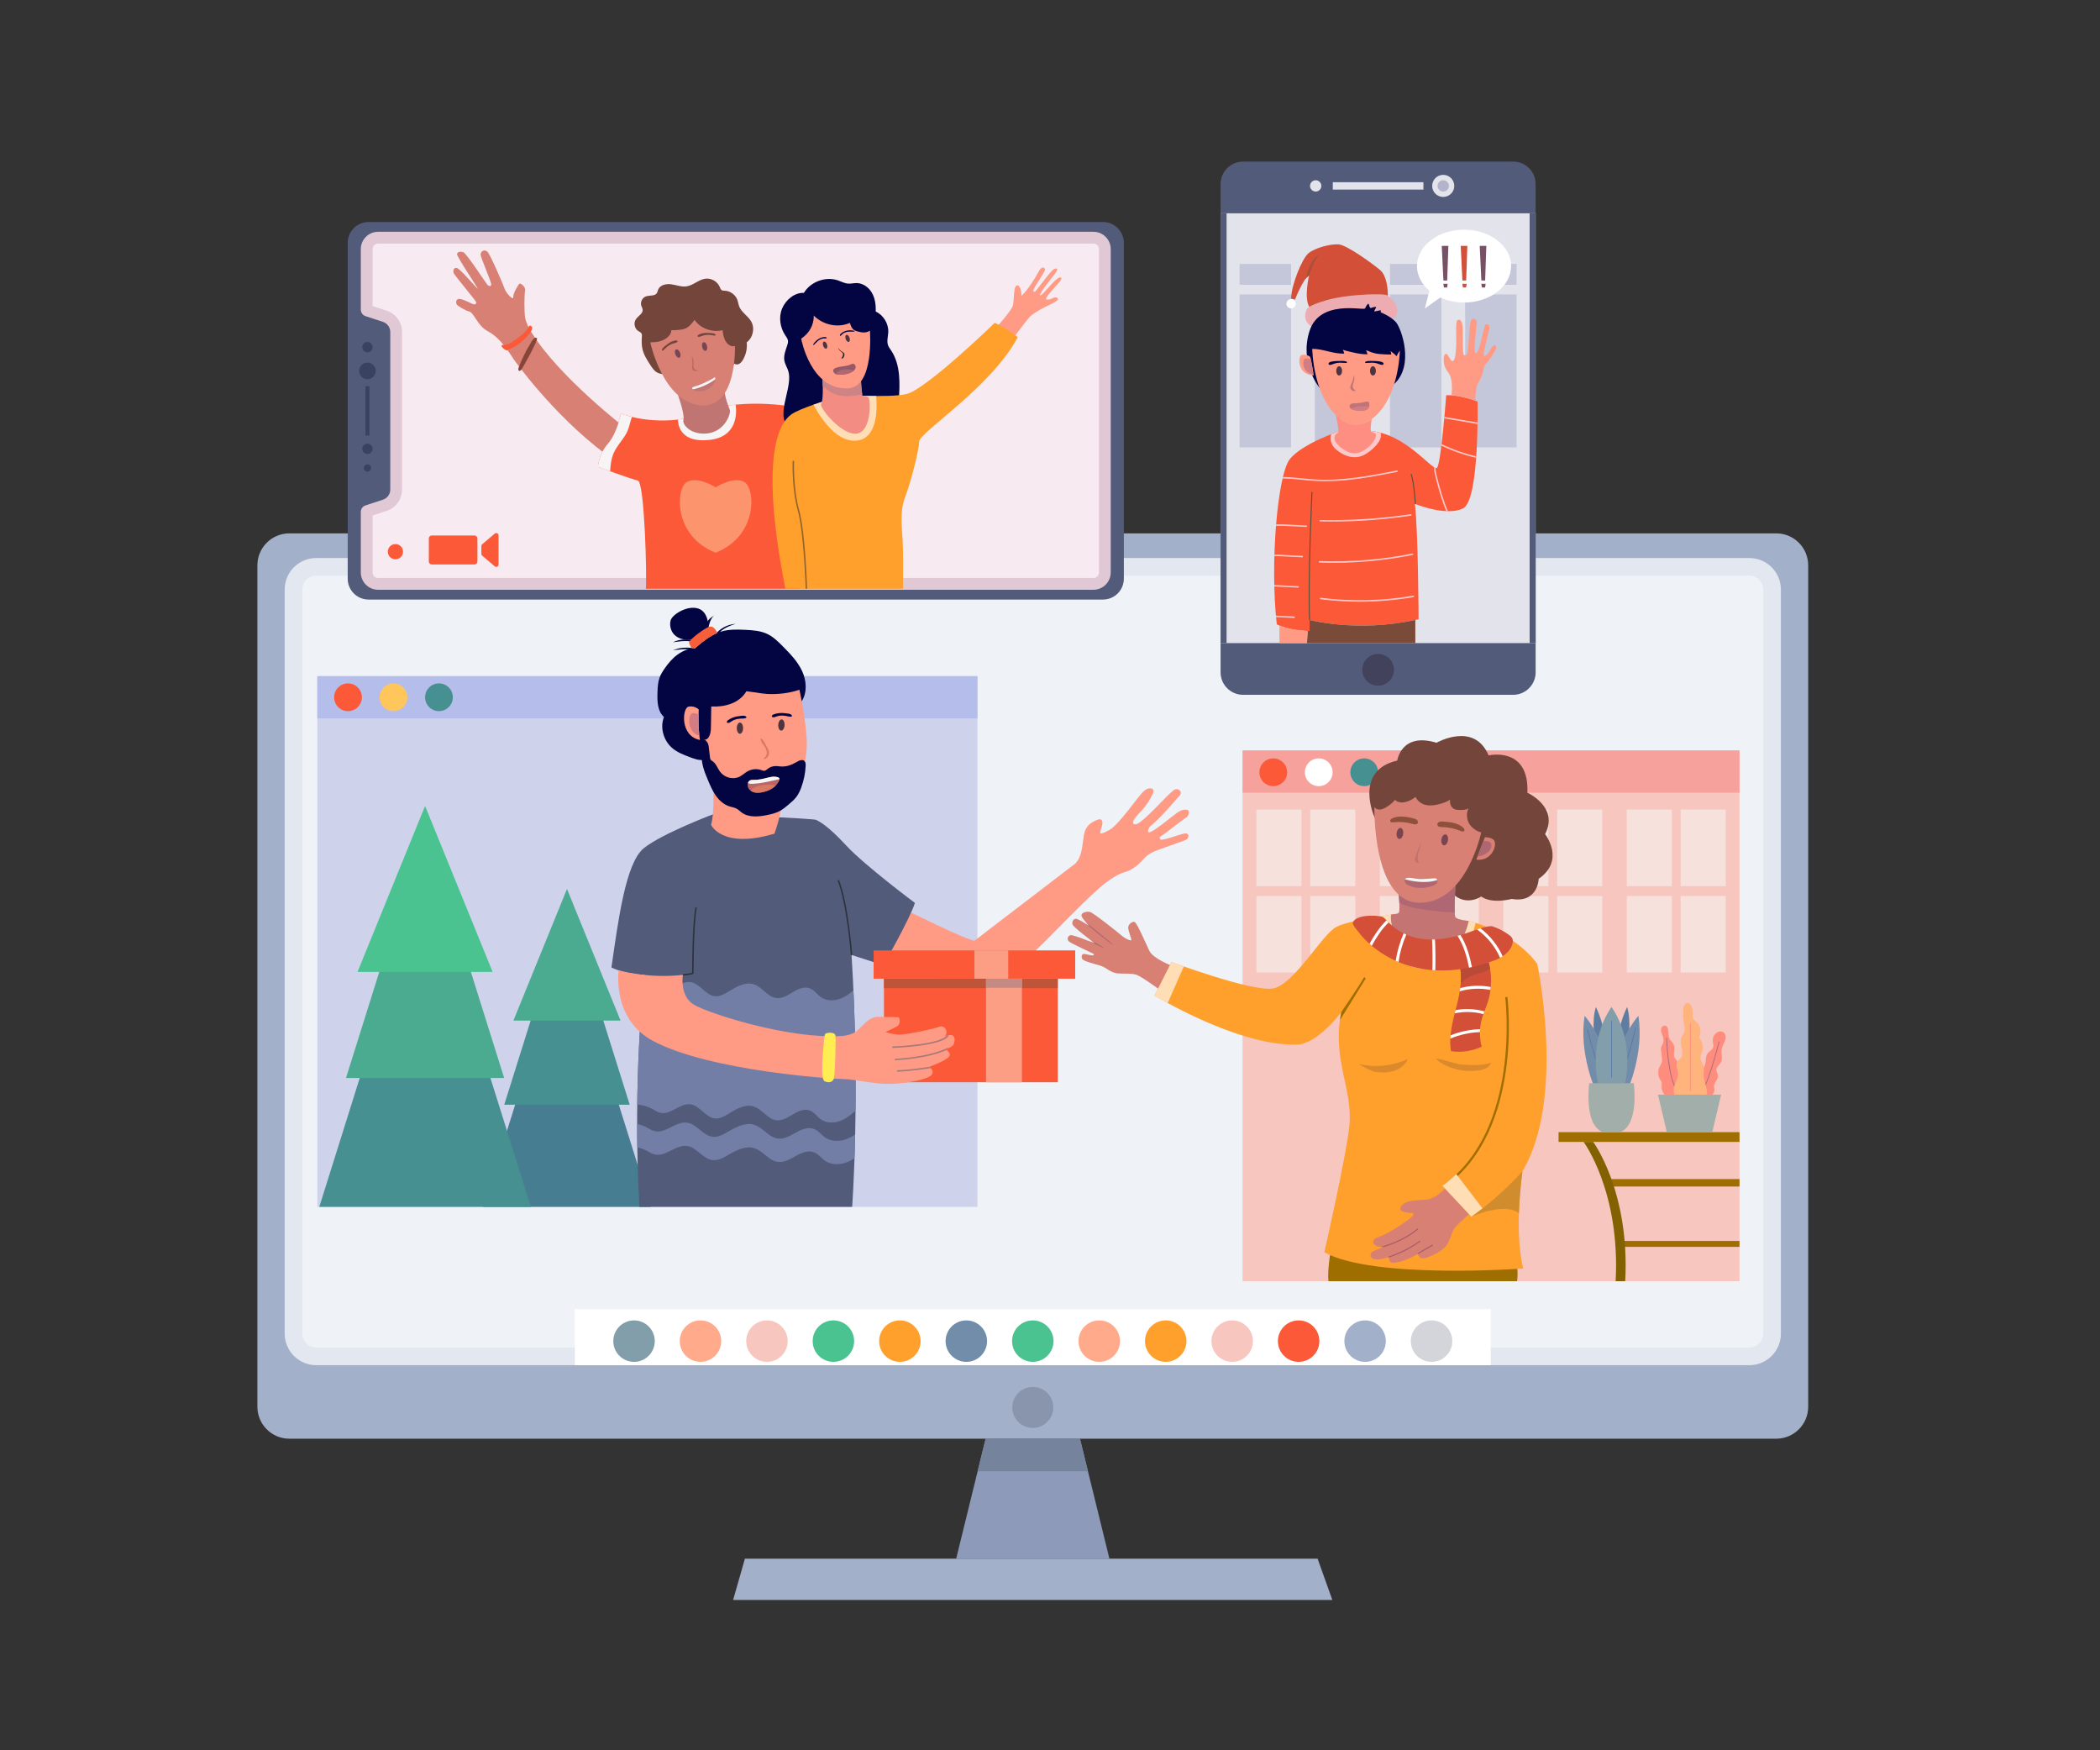 <?xml version="1.0" encoding="utf-8"?>
<!-- Generator: Adobe Illustrator 27.5.0, SVG Export Plug-In . SVG Version: 6.00 Build 0)  -->
<svg version="1.1" xmlns="http://www.w3.org/2000/svg" xmlns:xlink="http://www.w3.org/1999/xlink" x="0px" y="0px"
	 viewBox="0 0 600 500" style="enable-background:new 0 0 600 500;" xml:space="preserve">
<rect x="0" y="0" width="600" height="500" fill="#333333" stroke="none"/>
<g id="BACKGROUND">
	</g>
<g id="OBJECTS">
	<g>
		<g>
			<path style="fill:#A3B0CA;" d="M82.675,410.992h424.817c5.046,0,9.136-4.09,9.136-9.136V161.501c0-5.046-4.09-9.136-9.136-9.136
				H82.675c-5.046,0-9.136,4.09-9.136,9.136v240.355C73.539,406.902,77.629,410.992,82.675,410.992z"/>
			<path style="fill:#E3E7F0;" d="M90.349,389.991h409.468c4.977,0,9.011-4.034,9.011-9.011V168.422
				c0-4.977-4.034-9.011-9.011-9.011H90.349c-4.976,0-9.011,4.034-9.011,9.011v212.559
				C81.339,385.957,85.373,389.991,90.349,389.991z"/>
			<path style="fill:#EFF3F8;" d="M90.349,384.941c-2.184,0-3.96-1.776-3.96-3.96V168.422c0-2.183,1.776-3.96,3.96-3.96h409.468
				c2.183,0,3.96,1.777,3.96,3.96v212.559c0,2.183-1.776,3.96-3.96,3.96H90.349z"/>
			<path style="fill:#8995AC;" d="M300.941,402.057c0,3.235-2.622,5.857-5.858,5.857c-3.235,0-5.857-2.622-5.857-5.857
				c0-3.235,2.622-5.857,5.857-5.857C298.318,396.2,300.941,398.822,300.941,402.057z"/>
			<polygon style="fill:#A3B0CA;" points="376.457,445.269 212.829,445.269 209.462,457.054 380.666,457.054 			"/>
			<polygon style="fill:#8E9AB9;" points="316.977,445.269 273.19,445.269 281.608,410.992 308.559,410.992 			"/>
			<rect x="164.25" y="373.997" style="fill:#FFFFFF;" width="261.666" height="15.994"/>
			<polygon style="fill:#75849C;" points="310.843,420.296 308.559,410.992 281.608,410.992 279.323,420.296 			"/>
			<g>
				<path style="fill:#829EAA;" d="M187.075,383.117c0,3.272-2.652,5.924-5.924,5.924s-5.924-2.652-5.924-5.924
					c0-3.272,2.652-5.924,5.924-5.924S187.075,379.845,187.075,383.117z"/>
				<path style="fill:#FFAA8A;" d="M206.064,383.117c0,3.272-2.653,5.924-5.924,5.924c-3.272,0-5.924-2.652-5.924-5.924
					c0-3.272,2.652-5.924,5.924-5.924C203.411,377.192,206.064,379.845,206.064,383.117z"/>
				<path style="fill:#F7C6BF;" d="M225.053,383.117c0,3.272-2.653,5.924-5.924,5.924c-3.272,0-5.924-2.652-5.924-5.924
					c0-3.272,2.652-5.924,5.924-5.924C222.4,377.192,225.053,379.845,225.053,383.117z"/>
				<path style="fill:#4BC391;" d="M244.041,383.117c0,3.272-2.653,5.924-5.924,5.924c-3.272,0-5.924-2.652-5.924-5.924
					c0-3.272,2.652-5.924,5.924-5.924C241.389,377.192,244.041,379.845,244.041,383.117z"/>
				<path style="fill:#FFA02D;" d="M263.03,383.117c0,3.272-2.652,5.924-5.924,5.924c-3.272,0-5.924-2.652-5.924-5.924
					c0-3.272,2.652-5.924,5.924-5.924C260.378,377.192,263.03,379.845,263.03,383.117z"/>
				<path style="fill:#718DAA;" d="M282.019,383.117c0,3.272-2.653,5.924-5.925,5.924s-5.924-2.652-5.924-5.924
					c0-3.272,2.652-5.924,5.924-5.924S282.019,379.845,282.019,383.117z"/>
				<path style="fill:#4BC391;" d="M301.008,383.117c0,3.272-2.652,5.924-5.924,5.924s-5.924-2.652-5.924-5.924
					c0-3.272,2.652-5.924,5.924-5.924S301.008,379.845,301.008,383.117z"/>
				<path style="fill:#FFAA8A;" d="M319.997,383.117c0,3.272-2.652,5.924-5.924,5.924c-3.272,0-5.924-2.652-5.924-5.924
					c0-3.272,2.652-5.924,5.924-5.924C317.344,377.192,319.997,379.845,319.997,383.117z"/>
				<path style="fill:#FFA02D;" d="M338.985,383.117c0,3.272-2.652,5.924-5.924,5.924c-3.272,0-5.924-2.652-5.924-5.924
					c0-3.272,2.653-5.924,5.924-5.924C336.333,377.192,338.985,379.845,338.985,383.117z"/>
				<path style="fill:#F7C6BF;" d="M357.974,383.117c0,3.272-2.652,5.924-5.924,5.924c-3.272,0-5.924-2.652-5.924-5.924
					c0-3.272,2.653-5.924,5.924-5.924C355.322,377.192,357.974,379.845,357.974,383.117z"/>
				<path style="fill:#FC5938;" d="M376.963,383.117c0,3.272-2.653,5.924-5.925,5.924c-3.272,0-5.924-2.652-5.924-5.924
					c0-3.272,2.653-5.924,5.924-5.924C374.31,377.192,376.963,379.845,376.963,383.117z"/>
				<path style="fill:#A3B0CA;" d="M395.952,383.117c0,3.272-2.652,5.924-5.924,5.924c-3.272,0-5.924-2.652-5.924-5.924
					c0-3.272,2.653-5.924,5.924-5.924C393.299,377.192,395.952,379.845,395.952,383.117z"/>
				<path style="fill:#D4D4DB;" d="M414.941,383.117c0,3.272-2.652,5.924-5.924,5.924c-3.272,0-5.924-2.652-5.924-5.924
					c0-3.272,2.653-5.924,5.924-5.924C412.288,377.192,414.941,379.845,414.941,383.117z"/>
			</g>
		</g>
		<g>
			<g>
				<g>
					<path style="fill:#525B7A;" d="M432.324,198.487h-77.159c-3.551,0-6.43-2.879-6.43-6.43V52.59c0-3.551,2.879-6.43,6.43-6.43
						h77.159c3.551,0,6.43,2.879,6.43,6.43v139.467C438.754,195.608,435.875,198.487,432.324,198.487z"/>
					<rect x="348.735" y="60.931" style="fill:#E3E3EB;" width="90.019" height="122.784"/>
					<rect x="348.735" y="60.931" style="fill:#525B7A;" width="1.714" height="122.784"/>
					<rect x="437.04" y="60.931" style="fill:#525B7A;" width="1.714" height="122.784"/>
					<g>
						<rect x="354.17" y="84.111" style="fill:#C4C7DA;" width="14.696" height="43.703"/>
						<rect x="354.17" y="75.401" style="fill:#C4C7DA;" width="14.696" height="5.963"/>
						<rect x="375.654" y="84.111" style="fill:#C4C7DA;" width="14.696" height="43.703"/>
						<rect x="375.654" y="75.401" style="fill:#C4C7DA;" width="14.696" height="5.963"/>
						<rect x="397.139" y="84.111" style="fill:#C4C7DA;" width="14.696" height="43.703"/>
						<rect x="397.139" y="75.401" style="fill:#C4C7DA;" width="14.696" height="5.963"/>
						<rect x="418.623" y="84.111" style="fill:#C4C7DA;" width="14.696" height="43.703"/>
						<rect x="418.623" y="75.401" style="fill:#C4C7DA;" width="14.696" height="5.963"/>
					</g>
					<path style="fill:#43425D;" d="M398.279,191.342c0,2.504-2.03,4.535-4.534,4.535s-4.535-2.03-4.535-4.535
						c0-2.504,2.03-4.534,4.535-4.534S398.279,188.837,398.279,191.342z"/>
					<rect x="380.796" y="52.053" style="fill:#E3E3EB;" width="25.896" height="2.105"/>
					<circle style="fill:#E3E3EB;" cx="412.349" cy="53.105" r="3.157"/>
					<circle style="fill:#B4B3CC;" cx="412.349" cy="53.105" r="1.616"/>
					<circle style="fill:#E3E3EB;" cx="375.913" cy="53.105" r="1.616"/>
					<g>
						<path style="fill:#FFFFFF;" d="M418.298,65.611c-7.425,0-13.444,4.658-13.444,10.405c0,2.703,1.343,5.158,3.527,7.008
							l-1.263,5.081l4.396-3.116c1.993,0.905,4.306,1.432,6.784,1.432c7.425,0,13.444-4.659,13.444-10.405
							C431.743,70.269,425.723,65.611,418.298,65.611z"/>
						<g>
							<g>
								<polygon style="fill:#785166;" points="411.929,70.245 413.823,70.245 413.481,80.136 412.403,80.136 								"/>
								<polygon style="fill:#785166;" points="412.39,81.068 412.547,82.12 413.468,82.12 413.626,81.068 								"/>
							</g>
							<g>
								<polygon style="fill:#D34F38;" points="417.351,70.245 419.245,70.245 418.903,80.136 417.825,80.136 								"/>
								<polygon style="fill:#D34F38;" points="417.812,81.068 417.969,82.12 418.89,82.12 419.048,81.068 								"/>
							</g>
							<g>
								<polygon style="fill:#785166;" points="422.773,70.245 424.667,70.245 424.325,80.136 423.247,80.136 								"/>
								<polygon style="fill:#785166;" points="423.234,81.068 423.391,82.12 424.312,82.12 424.47,81.068 								"/>
							</g>
						</g>
					</g>
				</g>
				<g>
					<path style="fill:#EDACB1;" d="M374.691,93.222c0,0-2.76-1.324-1.406-4.691c0,0-0.12-1.122,5.843-2.806
						c5.963-1.684,14.24-1.754,16.485-1.543c2.245,0.211,5.577,5.426,2.122,6.852C394.281,92.459,374.691,93.222,374.691,93.222z"/>
					<path style="fill:#030542;" d="M376.941,110.687c0,0-5.74-6.934-2.794-16.124c2.946-9.19,15.503-5.752,15.854-6.454
						c0.351-0.701,0.772-1.403,0.982-1.333c0.211,0.07,0.281,1.403,0.772,1.193c0.491-0.211,1.333-0.421,1.403-0.211
						c0.07,0.211-0.772,1.193-0.421,1.193c0.351,0,1.754-0.351,1.754-0.351v0.631c0,0,2.806,1.052,4.349,2.806
						c1.543,1.754,5.331,12.293-0.491,17.651C392.527,115.047,376.941,110.687,376.941,110.687z"/>
					<path style="fill:#FF9A84;" d="M399.955,100.175c0,0-0.178,14.634-8.849,20.102c-2.251,1.419-5.107,1.415-7.347-0.022
						c-8.654-5.553-8.832-20.606-8.832-20.606c3.141,0,6.009,1.492,9.148,1.368c-0.086-0.387-0.225-0.761-0.427-1.102
						c0.936,0.333,1.925,0.519,2.891,0.752c1.365,0.329,2.762,0.556,4.167,0.547c-0.1-0.389-0.213-0.749-0.424-1.091
						c0.249,0.003,0.567,0.082,0.806,0.207c0.75,0.392,2.088,0.719,2.931,0.794c1.154,0.102,2.312,0.155,3.471,0.157
						c0.007-0.344-0.064-0.689-0.215-0.998c0.611,0.432,1.248,0.907,1.733,1.477C399.254,101.245,399.592,100.615,399.955,100.175z"
						/>
					<path style="fill:#FF9A84;" d="M375.328,107.263c0,0-0.726-4.914-1.016-5.317c-0.29-0.402-1.8-0.862-2.583-0.431
						C370.945,101.947,370.509,106.919,375.328,107.263z"/>
					<path style="fill:#D27D84;" d="M374.545,102.729c-0.409-0.256-1.302-0.461-1.808-0.182c-0.59,0.325-0.914,3.985,2.543,4.396
						C375.156,106.128,374.813,103.931,374.545,102.729z"/>
					<g>
						<g>
							<path style="fill:#4C3540;" d="M383.458,105.943c0,0.729-0.377,1.32-0.842,1.32c-0.465,0-0.842-0.591-0.842-1.32
								c0-0.729,0.377-1.32,0.842-1.32C383.081,104.624,383.458,105.215,383.458,105.943z"/>
							<path style="fill:#030542;" d="M382.277,103.127c0.343-0.009,0.687-0.019,1.03-0.019c0.428-0.001,0.863,0.013,1.271,0.145
								c0.086,0.028,0.175,0.064,0.232,0.134s0.071,0.184,0.007,0.247c-0.05,0.05-0.129,0.055-0.2,0.056
								c-0.677,0.007-1.352-0.102-2.028-0.072c-0.468,0.021-0.933,0.11-1.376,0.262c-0.291,0.1-1.57,0.717-1.637,0.067
								c-0.06-0.576,1.135-0.702,1.495-0.747C381.471,103.15,381.874,103.138,382.277,103.127z"/>
						</g>
						<g>
							<path style="fill:#4C3540;" d="M391.426,105.943c0,0.729,0.377,1.32,0.842,1.32s0.842-0.591,0.842-1.32
								c0-0.729-0.377-1.32-0.842-1.32S391.426,105.215,391.426,105.943z"/>
							<path style="fill:#030542;" d="M392.608,103.127c-0.343-0.009-0.687-0.019-1.03-0.019c-0.428-0.001-0.863,0.013-1.271,0.145
								c-0.086,0.028-0.175,0.064-0.232,0.134s-0.071,0.184-0.007,0.247c0.05,0.05,0.129,0.055,0.2,0.056
								c0.677,0.007,1.352-0.102,2.028-0.072c0.468,0.021,0.933,0.11,1.376,0.262c0.291,0.1,1.57,0.717,1.637,0.067
								c0.059-0.576-1.135-0.702-1.495-0.747C393.414,103.15,393.01,103.138,392.608,103.127z"/>
						</g>
					</g>
					<path style="fill:#BF7476;" d="M390.276,114.765c0.262-0.065,0.579-0.123,0.766,0.071c0.088,0.091,0.124,0.219,0.148,0.343
						c0.105,0.526,0.048,1.118-0.302,1.523c-0.354,0.409-0.925,0.547-1.461,0.616c-0.798,0.103-4.196,0.057-3.808-1.44
						c0.203-0.785,1.32-0.635,1.907-0.676C388.453,115.137,389.374,114.991,390.276,114.765z"/>
					<path style="fill:#BF7476;" d="M386.178,109.48c-0.172,0.376-0.393,0.756-0.374,1.169c0.016,0.358,0.225,0.697,0.529,0.886
						c0.304,0.189,0.694,0.226,1.034,0.114c-0.25-0.292-0.621-0.485-0.788-0.831c-0.166-0.346-0.085-0.756,0.021-1.125
						c0.118-0.413,0.264-0.819,0.333-1.243c0.069-0.424,0.055-0.875-0.135-1.26C386.724,107.948,386.496,108.789,386.178,109.48z"/>
					<path style="fill:#D34F38;" d="M374.007,78.709c0,0-1.505,6.434,0.089,8.969c0.754-0.486,2.204-1.156,5.032-1.954
						c5.963-1.684,14.24-1.754,16.485-1.543c0.286,0.027,0.589,0.136,0.894,0.307c0.088-1.784-0.321-5.773-2.157-7.322
						c-2.245-1.894-9.61-7.225-11.925-7.366c-2.315-0.14-6.664,0.982-8.558,2.525c-1.894,1.543-4.981,9.33-4.981,12.978l1.122,0.281
						C370.009,85.584,372.254,79.691,374.007,78.709z"/>
					<path style="fill:#FFFFFF;" d="M370.219,86.772c0,0.736-0.597,1.333-1.333,1.333c-0.736,0-1.333-0.597-1.333-1.333
						s0.597-1.333,1.333-1.333C369.623,85.439,370.219,86.035,370.219,86.772z"/>
					<path style="fill:#FC5938;" d="M422.146,114.703c0,0-5.156-2.006-8.944-1.796c0,0-1.473,19.572-2.631,20.729
						c-1.158,1.158-9.031-10.101-19.457-10.522l-7.78-0.21c0,0-11.38,3.788-14.852,8.313c-3.472,4.525-5.682,29.778-3.683,47.14
						c0,0,3.472,1.894,9.365,1.894v-3.157c0,0,14.205,3.788,31.146-0.21c0,0-0.105-25.043-1.052-32.935
						c0,0,9.049,3.683,13.784,1.263C422.778,142.791,422.146,114.703,422.146,114.703z"/>
					<path style="fill:#FCC9CA;" d="M394.438,123.617c-1.074-0.275-2.183-0.457-3.324-0.503l-7.78-0.21c0,0-1.232,0.411-3.006,1.121
						c-0.263,1.025-0.39,2.886,1.446,4.421c2.685,2.245,5.351,2.596,7.455,1.754C391.333,129.357,395.359,125.94,394.438,123.617z"
						/>
					<path style="fill:#AB4F38;" d="M373.118,79.549c0.302-0.377,0.602-0.678,0.889-0.839c0,0,1.087-3.683,2.771-5.893
						C376.778,72.817,374.456,73.586,373.118,79.549z"/>
					<path style="fill:#FF8E82;" d="M391.896,123.434c-0.467-0.026-0.231-2.082,0.035-3.725c-0.266,0.198-0.54,0.388-0.825,0.568
						c-2.251,1.419-5.107,1.415-7.347-0.022c-0.775-0.497-1.48-1.074-2.125-1.706c0.412,1.738,1.057,4.792,0.582,5.091
						c-0.668,0.421-1.089,0.737-0.878,1.999c0.211,1.263,3.472,4.139,6.103,3.858c2.631-0.281,6.042-3.718,5.669-5.472
						C393.11,124.026,392.597,123.474,391.896,123.434z"/>
					<path style="fill:#5E5138;" d="M374.017,177.1c-0.486-11.553,0.674-36.347,0.686-36.596l0.294,0.014
						c-0.011,0.249-1.171,25.03-0.686,36.569L374.017,177.1z"/>
					<path style="fill:#5E5138;" d="M404.235,143.955c-0.003-0.056-0.29-5.627-1.186-8.522l0.281-0.087
						c0.908,2.93,1.197,8.538,1.199,8.594L404.235,143.955z"/>
					<path style="fill:#FF9A84;" d="M426.479,98.912c-0.528,0.506-1.684,3.314-2.525,2.683c-0.362-0.272,1.421-6.969,1.526-7.456
						c0.289-1.342-0.342-1.623-1-1.435c-0.368,0.105-0.977,3.413-1.421,5.051c-0.342,1.263-0.789,3.42-1.526,3.051
						c-0.737-0.368,0.631-8.47,0.316-9.102c-0.316-0.631-1.079-1.018-1.526-0.184c-0.395,0.737-0.684,5.34-0.789,7.234
						c-0.105,1.894-0.421,3.051-1.158,2.736c-0.737-0.316-0.263-6.576-0.474-8.269c-0.21-1.692-0.877-2.264-1.605-1.622
						c-0.447,0.395-0.132,5.998-0.237,7.26c-0.105,1.263-0.158,3.841-0.894,4.248c-0.737,0.407-1.421-2.143-1.999-2.038
						c-0.579,0.105-0.684,1.158-0.684,1.158c-0.053,3.841,1.526,3.472,2.105,5.945c0.416,1.777,0.234,3.766,0.099,4.747
						c2.615,0.16,5.481,1.048,6.815,1.507c-0.017-1.772,0.321-4.251,0.795-4.976c1.919-2.936,1.314-4.634,2.208-5.461
						c0.894-0.827,2.73-3.643,2.973-4.525C427.665,98.788,427.11,98.307,426.479,98.912z"/>
					<g>
						<path style="fill:#FCC9CA;" d="M372.068,159.206c0.112,0,0.205-0.088,0.211-0.2c0.006-0.116-0.084-0.215-0.201-0.22
							l-5.73-0.28c-0.73-0.035-1.478-0.069-2.226-0.049c-0.004,0.14-0.01,0.28-0.014,0.421c0.742-0.021,1.489,0.013,2.22,0.049
							l5.73,0.28C372.061,159.206,372.064,159.206,372.068,159.206z"/>
						<path style="fill:#FCC9CA;" d="M369.771,176.54c0.112,0,0.205-0.087,0.211-0.2c0.006-0.116-0.084-0.215-0.201-0.22
							l-5.232-0.255c0.013,0.141,0.025,0.283,0.038,0.423l5.174,0.253C369.764,176.54,369.768,176.54,369.771,176.54z"/>
						<path style="fill:#FCC9CA;" d="M370.909,167.872c0.003,0,0.007,0,0.01,0c0.112,0,0.205-0.087,0.211-0.2
							c0.006-0.116-0.084-0.215-0.201-0.22l-5.73-0.279c-0.369-0.018-0.742-0.034-1.118-0.045c0.003,0.141,0.005,0.281,0.009,0.422
							c0.365,0.011,0.729,0.026,1.088,0.044L370.909,167.872z"/>
						<path style="fill:#FCC9CA;" d="M373.227,150.118l-5.73-0.279c-0.948-0.047-1.924-0.088-2.896-0.012
							c-0.012,0.141-0.022,0.283-0.034,0.424c0.966-0.082,1.952-0.039,2.909,0.008l5.731,0.279c0.003,0,0.007,0,0.01,0
							c0.112,0,0.205-0.087,0.21-0.2C373.433,150.222,373.344,150.123,373.227,150.118z"/>
						<path style="fill:#FCC9CA;" d="M378.641,137.471c6.954,0,13.858-1.35,20.563-2.661c0.114-0.022,0.188-0.133,0.166-0.247
							c-0.022-0.114-0.136-0.192-0.247-0.166c-7.66,1.497-15.582,3.048-23.514,2.562c-1.221-0.074-2.461-0.199-3.661-0.32
							c-1.765-0.177-3.571-0.35-5.387-0.38c-0.034,0.14-0.068,0.277-0.102,0.421c1.826,0.025,3.661,0.198,5.447,0.377
							c1.203,0.121,2.449,0.246,3.677,0.321C376.603,137.441,377.622,137.471,378.641,137.471z"/>
						<path style="fill:#FCC9CA;" d="M404.046,170.33c-0.019-0.114-0.121-0.191-0.243-0.172c-8.74,1.508-17.636,1.713-26.44,0.609
							c-0.125-0.018-0.221,0.067-0.235,0.183c-0.015,0.115,0.067,0.221,0.182,0.235c3.734,0.469,7.483,0.702,11.231,0.702
							c5.13,0,10.259-0.439,15.334-1.314C403.989,170.553,404.066,170.445,404.046,170.33z"/>
						<path style="fill:#FCC9CA;" d="M377.212,148.977c0.967,0.018,1.934,0.027,2.902,0.027c7.69,0,15.42-0.568,23.017-1.692
							c0.115-0.017,0.195-0.124,0.177-0.239c-0.017-0.114-0.125-0.199-0.238-0.177c-8.531,1.262-17.229,1.823-25.85,1.66
							c-0.104,0.018-0.212,0.09-0.215,0.206C377.003,148.879,377.096,148.975,377.212,148.977z"/>
						<path style="fill:#FCC9CA;" d="M376.798,160.479c-0.004,0.116,0.086,0.214,0.203,0.218c1.379,0.05,2.758,0.075,4.138,0.075
							c7.551,0,15.102-0.749,22.502-2.234c0.114-0.023,0.188-0.134,0.165-0.248c-0.023-0.113-0.127-0.19-0.247-0.165
							c-8.721,1.751-17.65,2.477-26.543,2.151C376.905,160.269,376.802,160.363,376.798,160.479z"/>
					</g>
					<g>
						<path style="fill:#FCC9CA;" d="M410.811,137.155c-0.303-1.128-0.615-2.294-0.669-3.473c0-0.003,0-0.005,0-0.008
							c-0.123-0.041-0.266-0.113-0.427-0.214c0.002,0.081,0.003,0.162,0.007,0.242c0.057,1.224,0.376,2.413,0.684,3.563
							c0.759,2.831,1.579,5.878,2.817,8.752c0.156,0.007,0.312,0.011,0.467,0.013C412.417,143.128,411.582,140.03,410.811,137.155z"
							/>
						<path style="fill:#FCC9CA;" d="M412.681,119.095c-0.013,0.138-0.026,0.28-0.039,0.421l9.508,1.615
							c0.002-0.145,0.004-0.284,0.005-0.426L412.681,119.095z"/>
						<path style="fill:#FCC9CA;" d="M421.786,130.359c-3.423-0.789-6.74-1.962-9.908-3.501c-0.018,0.148-0.036,0.296-0.054,0.442
							c3.176,1.531,6.501,2.698,9.931,3.483C421.765,130.642,421.776,130.501,421.786,130.359z"/>
					</g>
					<path style="fill:#7A4B38;" d="M374.164,177.094v3.157c-0.191,0-0.372-0.007-0.559-0.011c-0.145,1.9-0.178,3.476-0.178,3.476
						h30.954v-6.625C387.855,180.738,374.164,177.094,374.164,177.094z"/>
					<path style="fill:#FF9A84;" d="M365.581,178.712c0,0-0.079,2.19,0,5.003h7.847l0.178-3.476
						C373.606,180.239,367.554,179.805,365.581,178.712"/>
					<path style="fill:#D27D84;" d="M391.155,116.174c-0.507-0.091-1.074-0.147-1.684-0.147c-1.553,0-2.873,0.333-3.408,0.801
						c0.893,0.557,2.792,0.563,3.364,0.49c0.537-0.069,1.107-0.207,1.461-0.616C391.02,116.55,391.099,116.366,391.155,116.174z"/>
				</g>
			</g>
			<g>
				<g>
					<path style="fill:#525B7A;" d="M105.302,171.273H315.14c3.291,0,5.959-2.668,5.959-5.959V69.378
						c0-3.291-2.668-5.959-5.959-5.959H105.302c-3.291,0-5.959,2.668-5.959,5.959v95.936
						C99.343,168.605,102.011,171.273,105.302,171.273z"/>
					<path style="fill:#E0C8D4;" d="M312.405,66.215H108.036c-2.733,0-4.948,2.215-4.948,4.948v17.293
						c0,0.845,0.543,1.594,1.345,1.858l4.984,1.636c1.246,0.409,2.089,1.572,2.089,2.884v45.023c0,1.312-0.842,2.475-2.089,2.884
						l-4.984,1.636c-0.803,0.264-1.345,1.013-1.345,1.858v17.294c0,2.733,2.215,4.948,4.948,4.948h204.369
						c2.733,0,4.948-2.215,4.948-4.948V71.163C317.353,68.43,315.138,66.215,312.405,66.215z"/>
					<path style="fill:#F7EBF1;" d="M108.036,165.11c-0.872,0-1.581-0.709-1.581-1.581v-16.271l4.013-1.318
						c2.636-0.866,4.406-3.311,4.406-6.083V94.835c0-2.773-1.77-5.217-4.405-6.083l-4.013-1.318V71.163
						c0-0.872,0.709-1.581,1.581-1.581h204.369c0.872,0,1.581,0.709,1.581,1.581v92.366c0,0.872-0.709,1.581-1.581,1.581H108.036z"
						/>
					<g>
						<circle style="fill:#394261;" cx="104.982" cy="99.166" r="1.473"/>
						<path style="fill:#394261;" d="M106.024,133.69c0,0.575-0.466,1.042-1.042,1.042c-0.575,0-1.042-0.466-1.042-1.042
							s0.466-1.042,1.042-1.042C105.557,132.648,106.024,133.115,106.024,133.69z"/>
						<path style="fill:#394261;" d="M107.358,105.949c0,1.312-1.064,2.376-2.376,2.376c-1.312,0-2.376-1.064-2.376-2.376
							c0-1.312,1.064-2.376,2.376-2.376C106.294,103.573,107.358,104.636,107.358,105.949z"/>
						<path style="fill:#394261;" d="M106.455,128.208c0,0.814-0.66,1.473-1.473,1.473s-1.473-0.66-1.473-1.473
							s0.66-1.473,1.473-1.473S106.455,127.394,106.455,128.208z"/>
						<rect x="104.421" y="110.32" style="fill:#394261;" width="1.122" height="14.1"/>
					</g>
					<g>
						<path style="fill:#FC5938;" d="M135.563,161.248h-12.198c-0.467,0-0.846-0.379-0.846-0.846v-6.586
							c0-0.467,0.379-0.846,0.846-0.846h12.198c0.467,0,0.846,0.379,0.846,0.846v6.586
							C136.409,160.869,136.03,161.248,135.563,161.248z"/>
						<path style="fill:#FC5938;" d="M137.531,155.986v2.246c0,0.193,0.085,0.376,0.232,0.502l3.594,3.054
							c0.428,0.363,1.085,0.059,1.085-0.501v-8.355c0-0.561-0.657-0.865-1.085-0.502l-3.594,3.054
							C137.616,155.609,137.531,155.793,137.531,155.986z"/>
						<circle style="fill:#FC5938;" cx="112.979" cy="157.6" r="2.175"/>
					</g>
				</g>
				<g>
					<path style="fill:#D88073;" d="M151.912,95.027c0,0-1.613-2.455-1.894-4.419c-0.281-1.964-0.21-6.384,0-7.576
						c0.21-1.193-1.263-2.104-1.543-2.034c-0.281,0.07-1.894,2.736-1.824,3.858c0.07,1.122-2.034-1.052-2.455-2.315
						c-0.421-1.263-4.069-9.751-4.91-10.592c-0.842-0.842-1.894-0.211-1.964,0.701c-0.07,0.912,3.297,8.207,3.016,8.769
						c-0.281,0.561-0.772,0.281-1.192-0.21c-0.421-0.491-5.963-8.979-6.805-9.19c-0.842-0.21-1.613-0.14-1.754,0.561
						s6.103,9.891,5.893,9.891c-0.21,0-4.915-5.612-5.895-5.893c-0.98-0.281-1.19,0.772-0.98,1.403
						c0.21,0.631,6.383,7.927,6.454,8.348c0.07,0.421-0.21,0.842-1.052,0.491c-0.842-0.351-3.297-1.684-4.069-1.403
						c-0.772,0.281-0.631,1.052-0.491,1.473c0.14,0.421,2.455,1.824,3.648,2.104c1.193,0.281,2.438,3.98,4.875,5.384
						c2.124,1.223,4.082,2.401,7.839,8.313c0,0,10.996,15.626,26.148,26.99l6.311-6.942
						C179.267,122.739,159.769,107.794,151.912,95.027z"/>
					<path style="fill:#FC5938;" d="M196.001,119.369c-0.736,0.526-10.417,1.894-18.625-1.263c0,0-0.947,5.472-3.683,8.628
						c-2.736,3.157-2.841,6.629-2.841,6.629s9.365,3.472,11.364,3.893c1.999,0.421,2.631,28.2,2.315,30.936h43.946
						c0,0-4.698-38.091-3.751-38.933c0.947-0.842,8.418,0.631,8.313,0c-0.105-0.631-0.947-11.89-0.947-11.89
						s-11.065-3.293-24.029-1.525C195.098,117.613,196.001,119.369,196.001,119.369z"/>
					<path style="fill:#F7F4F6;" d="M202.63,125.682c7.937-0.835,7.918-7.41,7.573-10.085c-0.707,0.068-1.42,0.149-2.14,0.247
						c-12.965,1.768-12.062,3.524-12.062,3.524c-0.197,0.141-1.042,0.342-2.324,0.501
						C193.758,121.898,194.79,126.507,202.63,125.682z"/>
					<path style="fill:#C07573;" d="M193.704,112.865c0,0,1.981,5.452,1.56,7.03c-0.421,1.578,2.42,4.525,7.05,3.893
						c4.63-0.631,6.524-5.367,6.208-6.629c-0.316-1.263-1.263-2.525-1.789-7.155C206.207,105.374,193.704,112.865,193.704,112.865z"
						/>
					<path style="fill:#73453B;" d="M209.8,103.877c0.391,0.321,0.986,0.292,1.428,0.046c0.442-0.246,0.757-0.668,1.017-1.102
						c0.896-1.496,1.29-3.287,1.104-5.021c1.791-1.341,2.389-4.044,1.266-5.98c-0.942-1.623-2.833-2.622-3.463-4.39
						c-0.187-0.524-0.248-1.086-0.421-1.615c-0.505-1.548-2.034-2.704-3.662-2.767c-0.278-0.011-0.571,0.004-0.815-0.129
						c-0.353-0.193-0.484-0.623-0.643-0.993c-0.662-1.536-2.404-2.529-4.063-2.314c-1.934,0.25-3.456,1.903-5.385,2.191
						c-1.461,0.218-2.906-0.38-4.369-0.587c-1.463-0.207-3.262,0.193-3.776,1.578c-0.109,0.294-0.151,0.615-0.31,0.885
						c-0.585,0.994-2.105,0.608-3.189,1.004c-1.028,0.375-1.634,1.635-1.286,2.673c0.12,0.357,0.335,0.686,0.381,1.059
						c0.143,1.164-1.277,1.822-1.936,2.792c-0.709,1.043-0.394,2.642,0.658,3.338c0.338,0.223,0.752,0.381,0.949,0.735
						c0.16,0.288,0.135,0.638,0.111,0.966c-0.084,1.168-0.095,2.354,0.17,3.495c0.388,1.67,1.342,3.144,2.279,4.579
						c0.521,0.799,1.075,1.628,1.909,2.092c0.763,0.425,1.668,0.491,2.541,0.534c4.632,0.229,9.284,0.076,13.891-0.457
						C206.306,106.245,208.912,105.817,209.8,103.877z"/>
					<path style="fill:#D88073;" d="M185.794,97.798c0,0,3.578,16.836,14.205,17.993c10.628,1.157,9.996-16.941,9.996-16.941
						c-1.089,0.28-2.036-0.366-2.636-1.318c-0.6-0.951-0.77-2.104-0.912-3.219c-2.901,0.754-6.339-0.456-8.001-2.951
						c-0.693,0.932-1.468,1.96-2.527,2.436c-0.525,0.236-1.101,0.337-1.672,0.406c-0.815,0.099-1.636,0.14-2.457,0.122
						c0.042,0.844-0.526,1.602-1.185,2.131C189.247,97.547,187.535,97.798,185.794,97.798z"/>
					<path style="fill:#C07573;" d="M204.268,107.644c0.27,0.766-0.06,1.624-0.553,2.269c-1.043,1.364-2.858,2.093-4.555,1.829
						c-0.534-0.083-1.1-0.292-1.372-0.759c-0.028-0.048-0.053-0.103-0.045-0.158c0.045-0.286,1.015-0.498,1.281-0.589
						c0.613-0.21,1.22-0.43,1.815-0.689C201.17,109.404,204.365,107.922,204.268,107.644z"/>
					<path style="fill:#F7F4F6;" d="M204.268,107.644c0.097,0.277-3.098,1.759-3.429,1.903c-0.595,0.258-1.202,0.479-1.815,0.689
						c-0.266,0.091-1.236,0.303-1.281,0.589c-0.009,0.055,0.017,0.109,0.045,0.157c0.056,0.097,0.132,0.176,0.21,0.251
						c3.031-0.663,5.267-2.063,6.356-2.867C204.372,108.123,204.351,107.88,204.268,107.644z"/>
					<path style="fill:#FC5938;" d="M151.253,93.029c-0.868,1.766-2.534,2.98-4.137,4.122c-0.952,0.678-1.993,1.386-3.162,1.366
						c-0.287-0.005-0.7,0.06-0.672,0.346c0.008,0.081,0.056,0.151,0.105,0.216c0.352,0.46,0.83,0.823,1.369,1.037
						c2.747-1.005,5.171-2.879,6.833-5.285c0.244-0.353,0.512-0.772,0.472-1.199C152.02,93.204,151.682,93.016,151.253,93.029z"/>
					<path style="fill:#874438;" d="M148.191,105.012c-0.117,0.316-0.181,0.771,0.116,0.907c0.184,0.085,0.399-0.026,0.543-0.173
						c0.356-0.361,5.049-8.7,4.55-9.148c-0.735-0.66-1.62,1.164-1.857,1.547C150.207,100.308,149.081,102.612,148.191,105.012z"/>
					<path style="fill:#F7F4F6;" d="M177.376,118.106c0,0-0.947,5.472-3.683,8.628c-2.736,3.157-2.841,6.629-2.841,6.629
						s1.525,0.566,3.475,1.268c0.105-1.827,0.314-3.656,1.06-5.315c0.869-1.932,2.401-3.485,3.454-5.323
						c0.801-1.399,1.083-2.845,1.525-4.366c0.05-0.171,0.12-0.347,0.196-0.524C179.49,118.836,178.421,118.508,177.376,118.106z"/>
					<path style="fill:#FC956D;" d="M212.769,137.764c-3.035-1.917-8.307,1.438-8.307,1.438s-5.272-3.355-8.307-1.438
						c-3.035,1.917-3.834,15.335,8.307,20.128C216.603,153.1,215.804,139.681,212.769,137.764z"/>
					<path style="fill:#794553;" d="M194.3,100.731c0.261,0.646,0.176,1.29-0.19,1.438c-0.366,0.148-0.875-0.256-1.136-0.903
						c-0.261-0.646-0.176-1.29,0.19-1.438C193.531,99.681,194.039,100.085,194.3,100.731z"/>
					<path style="fill:#73453B;" d="M190.399,99.239c-0.319,0.28-0.606,0.595-0.931,0.868c-0.046,0.039-0.097,0.078-0.157,0.083
						c-0.098,0.008-0.182-0.085-0.196-0.183c-0.014-0.097,0.025-0.194,0.07-0.281c0.219-0.418,0.602-0.722,0.974-1.012
						c0.539-0.42,1.091-0.846,1.718-1.129c0.233-0.105,1.646-0.622,1.702-0.108c0.047,0.433-1.222,0.621-1.482,0.724
						C191.479,98.448,190.9,98.799,190.399,99.239z"/>
					<path style="fill:#794553;" d="M200.619,99.162c0.159,0.679,0.6,1.156,0.985,1.065c0.384-0.09,0.567-0.714,0.407-1.392
						c-0.159-0.679-0.6-1.156-0.985-1.065C200.642,97.86,200.459,98.483,200.619,99.162z"/>
					<path style="fill:#73453B;" d="M202.946,95.693c0.422,0.045,0.838,0.137,1.261,0.173c0.06,0.005,0.124,0.008,0.176-0.022
						c0.085-0.05,0.099-0.174,0.055-0.262c-0.045-0.088-0.132-0.144-0.22-0.189c-0.42-0.216-0.908-0.243-1.379-0.265
						c-0.683-0.033-1.379-0.062-2.054,0.069c-0.251,0.049-1.704,0.441-1.453,0.894c0.211,0.381,1.357-0.197,1.629-0.263
						C201.607,95.669,202.283,95.622,202.946,95.693z"/>
					<path style="fill:#C06462;" d="M197.614,101.552c0.247,1.054,0.243,2.15,0.172,3.23c-0.014,0.215-0.03,0.434,0.022,0.642
						c0.052,0.209,0.185,0.41,0.387,0.484c0.083,0.031,0.173,0.038,0.262,0.043c0.315,0.019,0.631,0.01,0.945-0.024
						c-0.201-0.247-0.56-0.214-0.833-0.378c-0.264-0.158-0.397-0.473-0.432-0.778c-0.034-0.305,0.013-0.613,0.026-0.921
						C198.196,103.056,198.036,102.228,197.614,101.552z"/>
					<path style="fill:#030542;" d="M256.784,114.598c0.344-4.976,0.584-10.369-2.195-14.512c-0.311-0.464-0.661-0.913-0.854-1.437
						c-0.437-1.185-0.002-2.49,0.055-3.751c0.11-2.438-1.368-4.874-3.582-5.901c0.062-1.813-0.163-3.689-1.048-5.272
						c-0.885-1.584-2.527-2.826-4.341-2.862c-0.844-0.017-1.683,0.219-2.525,0.15c-1.007-0.082-1.922-0.588-2.878-0.914
						c-3.533-1.206-7.806,0.357-9.728,3.558c-2.677-0.118-5.203,2.009-6.231,4.483c-1.028,2.474-0.58,5.437,0.91,7.663
						c0.307,0.459,0.664,0.913,0.757,1.457c0.086,0.505-0.069,1.018-0.234,1.504c-0.473,1.393-1.046,2.844-0.777,4.29
						c0.198,1.064,0.836,1.995,1.138,3.035c1.164,4.007-2.521,10.384-1.074,14.297c6.869,2.196,13.801,1.097,21.007,0.833
						c4.925-0.18,10.154-1.096,13.763-4.451L256.784,114.598z"/>
					<path style="fill:#FF9A84;" d="M284.694,93.527c0,0,4.374-4.896,4.7-6.202c0.326-1.306,0.199-4.873,0.852-5.591
						c0.653-0.718,1.548,0.32,1.613,2.736c0,0,1.822-1.328,5.025-7.085c0.811-1.458,1.715-0.995,1.682-0.309
						c-0.033,0.685-3.041,4.764-3.357,5.904c-0.115,0.415,0.342,0.46,0.702,0.167c0.359-0.294,4.604-6.313,5.495-6.429
						c1.144-0.149,0.57,0.72-0.05,1.536c-0.62,0.816-4.604,5.761-4.161,6.102c0.11,0.084,0.457-0.163,1.306-1.045
						s3.362-3.917,4.243-4.048c0.881-0.131,0.458,0.66-0.02,1.253c-0.574,0.711-4.236,4.554-3.841,4.946
						c0.219,0.216,1.052,0.154,1.868-0.263c0.816-0.417,1.569-0.256,1.504,0.299c-0.065,0.555-2.316,1.547-3.687,2.2
						c-1.371,0.653-3.527,2.044-4.147,2.599c-0.62,0.555-5.092,6.496-5.092,6.496L284.694,93.527z"/>
					<path style="fill:#FFA02D;" d="M237.494,113.967c0,0-9.119,2.666-11.505,4.49c-2.385,1.824-9.592,9.181-1.596,49.736h33.584
						c0,0,0.14-6.664,0-11.855c-0.14-5.191-1.122-9.961,0.717-14.58c1.167-2.93,3.913-12.919,3.913-15.584
						c0-2.666,20.413-15.328,28.2-29.849c0,0-3.928-2.981-6.594-4.104c0,0-19.642,19.081-25.254,20.343
						C253.348,113.827,242.703,112.284,237.494,113.967z"/>
					<path style="fill:#FFDEB6;" d="M245.351,125.78c5.085-0.997,5.398-8.317,4.979-12.663c-4.734-0.013-9.742-0.15-12.835,0.85
						c0,0-1.273,0.372-2.992,0.934c-1.26,0.425-2.063,0.697-2.063,0.697S238.055,127.211,245.351,125.78z"/>
					<path style="fill:#F38D84;" d="M234.969,107.513c0,0,0.421,6.85-0.351,7.809c-0.772,0.96,5.928,9.184,10.207,8.553
						c4.279-0.631,3.963-10.029,3.262-10.399c-0.701-0.37-1.683-0.37-1.683-0.37s-0.702-4.54-0.281-7.206
						C246.543,103.234,234.969,107.513,234.969,107.513z"/>
					<path style="fill:#CE8484;" d="M245.99,107.837c-3.306,0.095-6.621-0.226-9.901-0.72c-0.689,0.237-1.12,0.396-1.12,0.396
						s0.072,1.19,0.102,2.645c0.257,0.284,0.526,0.543,0.767,0.765c1.104,1.017,2.482,1.741,3.953,2.048
						c1.187,0.248,2.414,0.234,3.622,0.137c0.984-0.079,1.964-0.215,2.934-0.402C246.23,111.851,245.979,109.759,245.99,107.837z"/>
					<path style="fill:#FF9A84;" d="M232.515,90.149c2.652,2.69,6.861,3.612,10.316,2.085c0.206,0.758,0.507,1.547,1.144,2.005
						c0.32,0.23,0.702,0.357,1.084,0.458c1.229,0.324,2.461,0.496,3.49-0.251c0,0,1.304,16.111-6.214,16.494
						c-10.76,0.549-13.426-14.193-13.426-14.193C231.213,95.181,232.523,92.935,232.515,90.149z"/>
					<path style="fill:#93642D;" d="M230.185,168.199c-0.004-0.16-0.496-16.111-2.247-22.327
						c-1.766-6.273-1.479-14.156-1.476-14.235l0.421,0.016c-0.003,0.079-0.288,7.897,1.46,14.105
						c1.764,6.266,2.257,22.268,2.262,22.429L230.185,168.199z"/>
					<path style="fill:#242424;" d="M240.842,101.034c0.092,0.245,0.001,0.519-0.118,0.752c-0.119,0.233-0.269,0.46-0.3,0.72
						c0.531-0.116,0.877-0.695,0.844-1.238c-0.008-0.127-0.034-0.257-0.101-0.365c-0.105-0.17-0.292-0.266-0.464-0.367
						c-0.539-0.32-0.985-0.771-1.316-1.302c0.132,0.333,0.268,0.599,0.503,0.867C240.163,100.41,240.693,100.64,240.842,101.034z"/>
					<path style="fill:#4C3540;" d="M236.28,98.401c0.192,0.55,0.104,1.081-0.196,1.186c-0.3,0.105-0.699-0.257-0.891-0.807
						c-0.192-0.55-0.104-1.081,0.196-1.186C235.689,97.489,236.088,97.851,236.28,98.401z"/>
					<path style="fill:#4C3540;" d="M242.719,96.483c0.192,0.55,0.104,1.081-0.196,1.186c-0.3,0.105-0.699-0.257-0.891-0.807
						c-0.192-0.55-0.104-1.081,0.196-1.186C242.128,95.572,242.527,95.933,242.719,96.483z"/>
					<path style="fill:#030542;" d="M234.43,96.922c-0.512,0.243-0.946,0.624-1.331,1.04c-0.225,0.243-0.449,0.51-0.758,0.629
						c-0.051-0.138,0.033-0.286,0.117-0.406c0.759-1.081,1.974-1.928,3.295-1.903c0.127,0.002,0.267,0.018,0.356,0.109
						c0.387,0.391-0.426,0.281-0.531,0.278C235.183,96.654,234.786,96.753,234.43,96.922z"/>
					<path style="fill:#030542;" d="M241.541,94.933c0.534-0.189,1.111-0.225,1.677-0.201c0.331,0.014,0.678,0.045,0.981-0.088
						c-0.061-0.134-0.225-0.18-0.37-0.206c-1.3-0.232-2.76,0.025-3.679,0.973c-0.089,0.091-0.176,0.201-0.176,0.328
						c0.002,0.55,0.501-0.101,0.573-0.178C240.818,95.273,241.169,95.064,241.541,94.933z"/>
					<path style="fill:#955865;" d="M243.14,104.082c0.15-0.073,0.302-0.152,0.469-0.172c0.519-0.062,0.938,0.527,0.869,1.045
						c-0.069,0.518-0.475,0.929-0.914,1.213c-0.982,0.634-2.186,0.817-3.353,0.875c-0.75,0.037-1.813-0.035-2.102-0.894
						c-0.177-0.525,0.107-0.792,0.572-0.998C240.089,104.528,241.713,104.774,243.14,104.082z"/>
					<path style="fill:#AF6873;" d="M241.877,105.478c-1.549,0-2.822,0.602-3.056,1.388c0.431,0.178,0.96,0.198,1.39,0.177
						c1.167-0.058,2.371-0.241,3.353-0.875c0.125-0.081,0.244-0.174,0.356-0.275C243.373,105.637,242.663,105.478,241.877,105.478z"
						/>
				</g>
			</g>
			<g>
				<g>
					<g>
						<rect x="90.658" y="193.148" style="fill:#CED3EB;" width="188.614" height="151.628"/>
						<rect x="90.658" y="193.148" style="fill:#B5BDEB;" width="188.614" height="12.079"/>
						<g>
							<circle style="fill:#FC5938;" cx="99.428" cy="199.188" r="3.965"/>
							<circle style="fill:#FFC65C;" cx="112.422" cy="199.188" r="3.965"/>
							<circle style="fill:#469091;" cx="125.415" cy="199.188" r="3.965"/>
						</g>
					</g>
					<g>
						<polygon style="fill:#467D91;" points="161.995,268.405 138.025,344.776 185.965,344.776 						"/>
						<polygon style="fill:#469091;" points="161.995,258.48 144.074,315.577 179.916,315.577 						"/>
						<polygon style="fill:#4BAB91;" points="161.995,253.942 146.685,291.551 177.305,291.551 						"/>
					</g>
					<g>
						<polygon style="fill:#469091;" points="121.45,248.468 91.222,344.776 151.678,344.776 						"/>
						<polygon style="fill:#4BAB91;" points="121.45,235.951 98.85,307.954 144.049,307.954 						"/>
						<polygon style="fill:#4BC391;" points="121.45,230.229 102.143,277.655 140.756,277.655 						"/>
					</g>
				</g>
				<g>
					<path style="fill:#030542;" d="M229.091,200.287c1.604-2.541,1.332-5.919,0.056-8.64c-1.275-2.721-3.417-4.924-5.534-7.057
						c-1.292-1.301-2.622-2.62-4.267-3.432c-2-0.986-4.294-1.142-6.522-1.241c-2.263-0.101-4.573-0.156-6.745,0.485
						c-2.908,0.858-5.306,2.879-7.612,4.848c-1.768-0.071-3.532,0.759-4.96,1.803c-1.428,1.044-2.574,2.429-3.587,3.879
						c-0.6,0.859-1.164,1.756-1.508,2.746c-0.441,1.271-0.499,2.638-0.553,3.982c-0.102,2.549-0.06,5.459,1.844,7.157
						c-1.171,2.941-0.16,6.587,2.179,8.72c1.468,1.339,3.378,2.068,5.238,2.767c1.253,0.471,2.57,0.95,3.898,0.78
						c1.031-0.132,1.969-0.645,2.874-1.158c6.172-3.501,12.089-7.452,17.687-11.813
						C223.579,202.556,226.757,201.279,229.091,200.287z"/>
					<path style="fill:#030542;" d="M204.645,180.939l0.551,0.39c0.862-2.01,5.025-3.12,5.025-3.12
						C206.488,178.486,204.645,180.939,204.645,180.939z"/>
					<path style="fill:#FF9A84;" d="M338.516,238.08c-2.58,0.565-4.491,1.567-6.756,1.823c-0.223,0.025-0.454-0.428-0.424-0.65
						c0.015-0.114,0.129-0.18,0.224-0.244c2.247-1.51,4.549-3.56,7.569-5.643c0.418-0.288,0.675-1.235,0.483-1.705
						c-0.183-0.449-1.644-0.667-3.117,0.386c-1.891,1.351-7.05,5.752-8.228,5.743c-0.312-0.003-0.282-0.567-0.152-0.85
						c0.13-0.284,0.284-0.693,0.523-0.894c2.856-2.401,5.155-5.082,7.611-7.892c0.535-0.612,1.414-1.335,1.044-2.058
						c-0.275-0.536-1.016-0.82-1.569-0.582c-1.456,0.624-6.854,7.112-10.154,9.456c-0.369,0.262-0.781,0.519-1.234,0.508
						c-0.21-0.005-0.434-0.083-0.546-0.26c-0.156-0.247-0.041-0.572,0.097-0.831c0.627-1.176,1.632-2.094,2.516-3.09
						c1.213-1.369,2.219-2.922,2.974-4.589c0.163-0.36,0.31-0.799,0.094-1.131c-0.147-0.226-0.427-0.33-0.696-0.359
						c-1.158-0.126-2.12,0.835-2.86,1.734c-1.798,2.184-3.445,4.489-5.29,6.635c-0.927,1.078-1.897,2.169-2.987,3.087
						c-0.236,0.199-3.299,2.015-3.289,1.215c0.01-0.867,1.141-2.971,0.342-3.69c-0.276-0.249-0.709-0.16-1.059-0.035
						c-2.096,0.744-3.521,1.997-3.916,4.221c-0.417,2.354-0.428,4.7-1.474,6.909c-0.166,0.35-0.498,0.808-0.942,1.336
						l-28.893,22.105c-2.104-0.14-18.097-8.04-18.097-8.04l-7.747,11.952c0,0,22.869,12.599,31.286,8.855
						c6.597-2.935,21.573-20.352,30.99-28.478c2.428-1.964,4.624-3.362,6.443-3.867c0.257-0.071,0.51-0.153,0.76-0.245
						c1.857-0.686,3.367-2.055,4.677-3.502c1.238-1.367,2.415-1.996,4.186-2.628c2.399-0.856,4.798-1.713,7.196-2.569
						c0.451-0.161,0.926-0.338,1.227-0.711c0.301-0.373,0.332-1.006-0.062-1.277C339.052,238.077,338.769,238.025,338.516,238.08z"
						/>
					<path style="fill:#FF9A84;" d="M228.408,197.027c0,0,2.202,9.955,2.106,15.986c-0.096,6.031-3.787,21.36-16.847,17.805
						c-12.659-3.446-12.657-19.444-12.657-19.444c0.888,0,1.383-0.458,1.731-1.275c0.348-0.817,0.368-1.731,0.383-2.618
						c0.031-1.889,0.063-3.777,0.094-5.666c1.93,0.109,3.804-0.099,5.618-0.769s3.464-1.893,4.414-3.576
						c0.879,0.143,1.901,0.224,2.781,0.367c1.02,0.165,2.041,0.331,3.072,0.395C222.099,198.415,225.58,198.037,228.408,197.027z"/>
					<path style="fill:#525B7A;" d="M203.817,232.583c0,0-14.6,5.496-19.861,9.705c-5.261,4.209-7.366,21.045-9.26,34.093
						c0,0,3.578,1.894,9.47,2.104c0,0-3.578,29.042-1.473,66.291h60.777c0,0,2.357-31.567-0.168-71.973l9.119,2.946
						c0,0,7.857-13.89,8.979-17.818c0,0-14.311-10.663-19.642-16.415c-5.331-5.752-7.716-6.875-8.558-7.296
						S203.817,232.583,203.817,232.583z"/>
					<path style="fill:#737EA6;" d="M234.628,284.915c-1.143-0.778-1.934-2.074-3.224-2.574c-1.606-0.623-3.387,0.196-4.864,1.082
						c-1.477,0.886-3.07,1.901-4.777,1.674c-2.492-0.331-3.961-3.112-6.347-3.904c-2.465-0.819-5.035,0.684-7.242,2.054
						c-1.185,0.735-2.49,1.477-3.879,1.347c-2.728-0.256-4.29-3.658-7.004-4.037c-3.051-0.426-5.728,3.202-8.707,2.417
						c-0.763-0.201-1.418-0.676-2.108-1.058c-0.818-0.452-1.684-0.767-2.577-0.988c-0.519,5.07-1.631,17.722-1.836,34.598
						c1.548,0.174,3.046,0.546,4.413,1.302c0.69,0.382,1.345,0.857,2.108,1.058c2.979,0.785,5.656-2.843,8.707-2.417
						c2.713,0.379,4.276,3.781,7.004,4.037c1.388,0.13,2.694-0.611,3.879-1.347c2.207-1.37,4.777-2.873,7.242-2.054
						c2.386,0.793,3.855,3.573,6.347,3.904c1.708,0.227,3.3-0.788,4.777-1.674c1.477-0.886,3.258-1.705,4.864-1.082
						c1.29,0.5,2.08,1.796,3.224,2.574c1.687,1.148,3.989,1.028,5.86,0.213c1.477-0.643,2.743-1.66,3.948-2.741
						c0.099-9.695-0.009-21.438-0.593-34.393c-1.029,0.881-2.118,1.682-3.355,2.221
						C238.617,285.944,236.315,286.064,234.628,284.915z"/>
					<path style="fill:#737EA6;" d="M244.33,324.085c-0.683,0.461-1.397,0.875-2.17,1.192c-1.987,0.815-4.433,0.935-6.225-0.213
						c-1.215-0.778-2.055-2.074-3.424-2.574c-1.706-0.623-3.597,0.196-5.167,1.082c-1.569,0.886-3.261,1.901-5.075,1.674
						c-2.647-0.331-4.208-3.112-6.742-3.904c-2.619-0.819-5.349,0.684-7.693,2.054c-1.258,0.735-2.645,1.477-4.12,1.347
						c-2.898-0.256-4.557-3.658-7.44-4.037c-3.241-0.426-6.084,3.202-9.249,2.417c-0.81-0.201-1.506-0.676-2.239-1.058
						c-0.869-0.452-1.788-0.767-2.738-0.988c-0.006,0.053-0.012,0.09-0.018,0.138c0.002,2.132,0.018,4.315,0.053,6.552
						c0.936,0.217,1.845,0.518,2.702,0.964c0.733,0.382,1.429,0.857,2.239,1.058c3.165,0.785,6.008-2.843,9.249-2.417
						c2.882,0.379,4.542,3.781,7.44,4.037c1.475,0.13,2.862-0.611,4.12-1.347c2.344-1.37,5.074-2.873,7.693-2.054
						c2.534,0.793,4.095,3.573,6.742,3.904c1.814,0.227,3.506-0.788,5.075-1.674c1.569-0.886,3.46-1.705,5.167-1.082
						c1.37,0.5,2.21,1.796,3.424,2.574c1.792,1.148,4.238,1.028,6.225,0.213c0.703-0.289,1.357-0.66,1.985-1.07
						C244.214,328.806,244.278,326.538,244.33,324.085z"/>
					<path style="fill:#FF9A84;" d="M203.817,225.517c0,0,0.307,6.88-0.657,10.107c0,0,3.111,7.015,18.119,2.525
						c0,0,3.177-8.979,1.236-8.839S203.817,225.517,203.817,225.517z"/>
					<path style="fill:#FF9A84;" d="M199.978,211.386c-0.574-3.398-0.335-8.711-0.335-8.711s-1.149-1.149-2.919-0.814
						C194.953,202.196,194.187,210.237,199.978,211.386"/>
					<path style="fill:#D27D84;" d="M199.809,210.124c-0.219-2.064-0.23-4.443-0.206-5.948c-0.279-0.209-0.932-0.592-1.819-0.424
						C196.609,203.974,196.099,209.223,199.809,210.124z"/>
					<path style="fill:#030542;" d="M202.48,213.208c0.125,1.058,0.251,2.117,0.376,3.175c0.027,0.226,0.058,0.462,0.191,0.646
						c0.124,0.17,0.319,0.27,0.494,0.387c1.079,0.719,1.471,2.098,2.261,3.126c1.241,1.614,3.652,2.246,5.475,1.34
						c0.839-0.416,1.518-1.101,2.338-1.554c1.218-0.672,2.73-0.783,4.033-0.297c0.216,0.081,0.435,0.179,0.666,0.173
						c0.408-0.011,0.727-0.333,1.048-0.585c0.602-0.472,1.355-0.747,2.119-0.775c0.576-0.021,1.148,0.094,1.724,0.123
						c1.483,0.075,2.953-0.426,4.225-1.192c0.762-0.459,1.808-0.993,2.431-0.358c0.336,0.342,0.35,0.877,0.328,1.356
						c-0.101,2.127-0.533,4.237-1.278,6.232c-0.34,0.912-0.75,1.808-1.331,2.59c-0.63,0.849-1.444,1.54-2.251,2.224
						c-0.799,0.677-1.605,1.359-2.527,1.855c-1.138,0.612-2.414,0.917-3.681,1.171c-2.431,0.486-5.175,0.74-7.186-0.71
						c-0.526-0.379-0.98-0.864-1.555-1.163c-0.597-0.31-1.28-0.399-1.923-0.597c-1.613-0.497-2.942-1.685-3.917-3.062
						c-0.975-1.377-1.637-2.947-2.291-4.503c-0.479-1.139-0.959-2.282-1.29-3.473c-0.587-2.109-0.692-4.318-0.795-6.505
						C200.043,210.24,202.243,211.203,202.48,213.208z"/>
					<path style="fill:#4C3540;" d="M212.308,208.016c0,0.884-0.403,1.601-0.9,1.601c-0.497,0-0.9-0.717-0.9-1.601
						c0-0.884,0.403-1.6,0.9-1.6C211.905,206.415,212.308,207.132,212.308,208.016z"/>
					<path style="fill:#030542;" d="M207.986,205.75c-0.102,0.074-0.207,0.157-0.265,0.285c-0.058,0.128-0.055,0.313,0.04,0.41
						c0.055,0.057,0.13,0.074,0.201,0.078c0.412,0.027,0.771-0.278,1.131-0.51c0.979-0.631,2.132-0.764,3.255-0.756
						c0.269,0.002,1.409-0.142,0.701-0.639c-0.412-0.29-1.268-0.103-1.716-0.063C210.158,204.661,208.993,205.019,207.986,205.75z"
						/>
					<path style="fill:#4C3540;" d="M224.161,207.16c-0.047,0.883-0.488,1.577-0.984,1.55c-0.496-0.026-0.861-0.763-0.814-1.646
						c0.047-0.883,0.487-1.577,0.984-1.55C223.843,205.541,224.207,206.277,224.161,207.16z"/>
					<path style="fill:#030542;" d="M220.949,204.127c-0.117,0.048-0.238,0.104-0.325,0.214c-0.087,0.11-0.127,0.291-0.058,0.408
						c0.04,0.068,0.109,0.102,0.177,0.124c0.394,0.123,0.815-0.088,1.219-0.227c1.101-0.381,2.252-0.237,3.341,0.037
						c0.261,0.066,1.403,0.196,0.833-0.455c-0.332-0.379-1.208-0.4-1.652-0.467C223.316,203.584,222.1,203.656,220.949,204.127z"/>
					<path style="fill:#D87865;" d="M218.616,213.527c0.375,0.654,0.628,1.454,0.358,2.158c-0.166,0.433-0.507,0.771-0.838,1.095
						c0.25,0.136,0.564,0.015,0.792-0.156c0.677-0.507,0.971-1.47,0.692-2.269c-0.078-0.223-0.194-0.43-0.309-0.635
						c-0.322-0.573-0.643-1.145-0.964-1.717c-0.224-0.398-0.53-0.993-1.01-1.057C217.21,211.812,218.211,212.82,218.616,213.527z"/>
					<path style="fill:#BB6665;" d="M218.299,222.408c1.307-0.315,2.68-0.8,3.954-0.371c0.122,0.041,0.246,0.093,0.334,0.187
						c0.225,0.241,0.126,0.631-0.019,0.926c-0.874,1.79-2.847,2.805-4.803,3.183c-0.741,0.143-1.513,0.211-2.246,0.032
						c-0.733-0.179-1.426-0.637-1.745-1.321c-0.343-0.737-0.152-2.017,0.752-2.203c0.568-0.117,1.227-0.031,1.81-0.094
						C216.997,222.677,217.653,222.564,218.299,222.408z"/>
					<path style="fill:#F5F5F4;" d="M217.018,223.725c0.548-0.022,4.01-0.749,5.693-1.14c-0.002-0.134-0.03-0.261-0.123-0.361
						c-0.088-0.094-0.211-0.146-0.334-0.187c-1.274-0.429-2.648,0.057-3.954,0.371c-0.646,0.156-1.302,0.269-1.962,0.34
						c-0.584,0.063-1.242-0.023-1.81,0.094c-0.446,0.091-0.717,0.451-0.838,0.878C214.594,224.123,216.303,223.754,217.018,223.725z
						"/>
					<path style="fill:#D87865;" d="M218.518,224.181c-1.866,0.186-3.421,0.851-4.092,1.653c0.32,0.251,0.698,0.435,1.094,0.532
						c0.733,0.179,1.505,0.111,2.246-0.032c1.435-0.277,2.876-0.902,3.889-1.92C220.8,224.161,219.702,224.063,218.518,224.181z"/>
					<path style="fill:#F75F3A;" d="M198.467,185.251c1.993-1.702,4.058-3.44,6.459-4.435c-0.31-0.639-1.053-1.913-2.012-1.817
						c-1.276,0.128-6.055,3.765-5.995,4.531c0.039,0.492,0.458,1.245,0.861,1.739C198.008,185.249,198.237,185.242,198.467,185.251z
						"/>
					<path style="fill:#030542;" d="M199.468,173.83c-3.063-0.957-7.147,1.595-7.785,3.191s-0.14,6.19,6.024,5.743l4.682-3.608
						C202.389,179.156,202.531,174.788,199.468,173.83z"/>
					<path style="fill:#030542;" d="M197.393,182.783c0,0-3.014-0.497-5.072,0.7c0,0,4.403-0.814,5.6,0L197.393,182.783z"/>
					<path style="fill:#030542;" d="M202.39,179.366c0,0,0.46-2.68,1.657-3.542c0,0-2.075,1.155-2.154,2.384
						C201.814,179.436,202.39,179.366,202.39,179.366z"/>
					<path style="fill:#030542;" d="M198.467,185.251c0,0-3.179-0.812-6.146,0.529c0,0,4.403-0.718,5.6,0
						C199.117,186.498,198.467,185.251,198.467,185.251z"/>
					<path style="fill:#F75F3A;" d="M198.467,185.251c1.993-1.702,4.058-3.44,6.459-4.435c-0.31-0.639-1.053-1.913-2.012-1.817
						c-1.276,0.128-6.055,3.765-5.995,4.531c0.039,0.492,0.458,1.245,0.861,1.739C198.008,185.249,198.237,185.242,198.467,185.251z
						"/>
					<g>
						<path style="fill:#2E323D;" d="M195.124,278.695l-0.027-0.419c0.901-0.059,2.237-0.213,2.644-0.386
							c0.001-1.383,0.038-13.941,0.94-18.699l0.413,0.079c-0.943,4.973-0.933,18.606-0.933,18.743v0.105l-0.084,0.063
							C197.629,278.516,195.538,278.668,195.124,278.695z"/>
						<path style="fill:#2E323D;" d="M243.092,272.819c-0.011-0.146-1.15-14.774-3.773-21.262l0.391-0.158
							c2.647,6.549,3.791,21.24,3.803,21.388L243.092,272.819z"/>
					</g>
					<rect x="252.562" y="279.581" style="fill:#FC5938;" width="49.666" height="29.579"/>
					<rect x="252.562" y="279.581" style="fill:#BE5538;" width="49.666" height="2.71"/>
					<rect x="281.721" y="279.581" style="fill:#FC9E84;" width="10.254" height="29.579"/>
					<rect x="281.721" y="279.581" style="fill:#C48A84;" width="10.254" height="2.587"/>
					<rect x="249.609" y="271.505" style="fill:#FC5938;" width="57.594" height="8.076"/>
					<rect x="278.406" y="271.505" style="fill:#FC9E84;" width="9.654" height="8.076"/>
					<g>
						<path style="fill:#FF9A84;" d="M176.771,277.209c0,0,8.447,2.433,18.339,1.276c0,0-1.052,5.998,3.157,8.523
							c4.209,2.525,27.148,9.891,42.195,8.944c0,0,2.946-0.105,4.63-1.684c1.684-1.578,3.367-3.788,5.682-3.788
							c2.315,0,5.998,0.105,5.998,0.105s0.947,1.789-0.526,2.631c-1.473,0.842-3.262,1.578-3.262,1.578s1.862,0.737,4.088,0.737
							c2.226,0,9.591-1.578,11.275-2.21c1.684-0.631,2.736,1.64,1.578,2.714c0,0,1.894-0.863,2.525,0
							c0.631,0.863,0.105,1.916,0,2.337s-0.947,0.807-2.28,1.438c0,0,2.047,1.073,0.78,2.245c-1.052,0.973-3.657,2.052-5.551,2.736
							c0,0,1.684,0.842,0.842,2.21s-8.207,2.736-12.837,2.631c-4.63-0.105-9.681-1.368-12.311-1.368s-38.016-2.214-54.401-10.838
							C174.697,291.112,176.771,277.209,176.771,277.209z"/>
						<g>
							<path style="fill:#A87979;" d="M256.447,305.738c-0.116,0.005-0.206,0.104-0.201,0.219c0.005,0.116,0.092,0.201,0.22,0.201
								c4.057-0.174,8.15-0.824,9.413-1.038c-0.247-0.214-0.478-0.33-0.478-0.33c0.028-0.01,0.06-0.022,0.088-0.033
								C263.959,305.009,260.189,305.577,256.447,305.738z"/>
							<path style="fill:#A87979;" d="M270.674,299.368l-0.064-0.004l-0.056,0.033c-0.041,0.024-4.183,2.407-14.743,3.08
								c-0.116,0.007-0.204,0.107-0.196,0.223c0.007,0.112,0.1,0.197,0.21,0.197c0.004,0,0.009,0,0.014-0.001
								c9.043-0.576,13.356-2.357,14.563-2.946c-0.135-0.088-0.231-0.14-0.231-0.14c0.31-0.147,0.589-0.279,0.843-0.402
								C270.822,299.378,270.693,299.369,270.674,299.368z"/>
							<path style="fill:#A87979;" d="M255.087,299.358c0.003,0,0.006,0,0.01,0c14.224-0.653,15.744-3.015,15.905-3.517l0.13-0.153
								c-0.209,0.03-0.412,0.073-0.591,0.125c-0.357,0.506-2.583,2.533-15.462,3.124c-0.116,0.006-0.206,0.104-0.201,0.22
								C254.882,299.27,254.975,299.358,255.087,299.358z"/>
						</g>
						<path style="fill:#FFED51;" d="M235.621,295.688c0,0-1.578,12.575,0,13.207c1.578,0.631,2.306,0.038,2.626-0.77
							c0.32-0.808,0.636-11.543,0.425-12.436C238.462,294.795,235.728,294.781,235.621,295.688z"/>
					</g>
				</g>
			</g>
			<g>
				<g>
					<rect x="355.022" y="214.373" style="fill:#F7C6BF;" width="141.982" height="151.628"/>
					<rect x="355.022" y="214.373" style="fill:#F7A19D;" width="141.982" height="12.079"/>
					<g>
						<circle style="fill:#FC5938;" cx="363.793" cy="220.61" r="3.965"/>
						<circle style="fill:#FFFFFF;" cx="376.786" cy="220.61" r="3.965"/>
						<circle style="fill:#469091;" cx="389.779" cy="220.61" r="3.965"/>
					</g>
					<g>
						<g>
							<rect x="464.791" y="231.265" style="fill:#F7E1DC;" width="12.889" height="21.865"/>
							<rect x="480.172" y="231.265" style="fill:#F7E1DC;" width="12.889" height="21.865"/>
							<rect x="464.791" y="255.963" style="fill:#F7E1DC;" width="12.889" height="21.865"/>
							<rect x="480.172" y="255.963" style="fill:#F7E1DC;" width="12.889" height="21.865"/>
						</g>
						<g>
							<rect x="429.516" y="231.265" style="fill:#F7E1DC;" width="12.889" height="21.865"/>
							<rect x="444.897" y="231.265" style="fill:#F7E1DC;" width="12.889" height="21.865"/>
							<rect x="429.516" y="255.963" style="fill:#F7E1DC;" width="12.889" height="21.865"/>
							<rect x="444.897" y="255.963" style="fill:#F7E1DC;" width="12.889" height="21.865"/>
						</g>
						<g>
							<rect x="394.241" y="231.265" style="fill:#F7E1DC;" width="12.889" height="21.865"/>
							<rect x="409.622" y="231.265" style="fill:#F7E1DC;" width="12.889" height="21.865"/>
							<rect x="394.241" y="255.963" style="fill:#F7E1DC;" width="12.889" height="21.865"/>
							<rect x="409.622" y="255.963" style="fill:#F7E1DC;" width="12.889" height="21.865"/>
						</g>
						<g>
							<rect x="358.966" y="231.265" style="fill:#F7E1DC;" width="12.889" height="21.865"/>
							<rect x="374.347" y="231.265" style="fill:#F7E1DC;" width="12.889" height="21.865"/>
							<rect x="358.966" y="255.963" style="fill:#F7E1DC;" width="12.889" height="21.865"/>
							<rect x="374.347" y="255.963" style="fill:#F7E1DC;" width="12.889" height="21.865"/>
						</g>
					</g>
					<rect x="459.896" y="336.822" style="fill:#9F6E00;" width="37.108" height="2.131"/>
					<rect x="462.421" y="354.498" style="fill:#9F6E00;" width="34.583" height="1.691"/>
					<rect x="445.304" y="323.421" style="fill:#9F6E00;" width="51.7" height="2.783"/>
					<path style="fill:#826100;" d="M455.195,326.204h-2.736c0,0,10.522,14.171,9.154,39.797h2.736
						C465.718,340.375,455.195,326.204,455.195,326.204z"/>
					<g>
						<g>
							<g>
								<path style="fill:#5E7DA0;" d="M455.711,297.767c0,0-1.052-6.05,0.263-10.101c0,0,2.841,5.84,2.42,9.838
									C457.973,301.502,455.711,297.767,455.711,297.767z"/>
								<path style="fill:#5E7DA0;" d="M465.147,297.767c0,0,1.052-6.05-0.263-10.101c0,0-2.841,5.84-2.42,9.838
									S465.147,297.767,465.147,297.767z"/>
							</g>
							<g>
								<path style="fill:#718DAA;" d="M452.757,290.187c-1.755,10.878,3.268,21.686,3.268,21.686l4.936-1.347
									C460.962,310.525,459.797,298.663,452.757,290.187z"/>
								<path style="fill:#5777AA;" d="M457.24,306.369c-1.704-3.72-3.74-12.176-3.76-12.26l0.204-0.049
									c0.021,0.085,2.053,8.521,3.747,12.223L457.24,306.369z"/>
								<path style="fill:#718DAA;" d="M468.1,290.187c1.755,10.878-3.268,21.686-3.268,21.686l-4.936-1.347
									C459.896,310.525,461.061,298.663,468.1,290.187z"/>
								<path style="fill:#5777AA;" d="M463.276,306.388l-0.168-0.127c1.823-2.409,4.097-12.673,4.12-12.776l0.206,0.046
									C467.34,293.955,465.128,303.943,463.276,306.388z"/>
							</g>
							<path style="fill:#829EAA;" d="M460.429,287.665c-6.875,10.031-3.858,21.781-3.858,21.781h7.716
								C464.287,309.446,467.304,297.696,460.429,287.665z"/>
							<path style="fill:#A1AEAA;" d="M466.781,309.446h-12.704c0,0-1.684,11.85,3.893,13.975h4.917
								C468.464,321.296,466.781,309.446,466.781,309.446z"/>
						</g>
						<g>
							<path style="fill:#FF8D7D;" d="M489.282,312.754c0.321-0.452,0.581-0.982,0.549-1.535c-0.017-0.3-0.119-0.591-0.123-0.892
								c-0.016-1.1,1.24-1.941,1.14-3.037c-0.051-0.556-0.454-1.042-0.468-1.6c-0.023-0.929,0.979-1.523,1.376-2.362
								c0.51-1.079-0.05-2.362,0.13-3.542c0.134-0.877,0.667-1.635,0.965-2.47c0.299-0.835,0.284-1.924-0.443-2.432
								c-0.597-0.417-1.453-0.25-2.031,0.192c-0.668,0.511-1.062,1.362-1.018,2.203c0.034,0.654,0.311,1.326,0.095,1.944
								c-0.259,0.739-1.107,1.084-1.569,1.716c-0.708,0.968-0.366,2.354-0.812,3.467c-0.781,1.949-3.721,2.574-4.043,4.649
								c-0.118,0.762,0.174,1.546,0.046,2.307c-0.151,0.898-0.876,1.72-0.672,2.607
								C483.135,317.148,488.328,314.096,489.282,312.754z"/>
							<path style="fill:#AA697E;" d="M486.764,311.015l-0.182-0.134c1.626-2.218,4.475-13.265,4.503-13.376l0.219,0.056
								C491.186,298.018,488.415,308.762,486.764,311.015z"/>
							<path style="fill:#FF8D7D;" d="M476.89,313.868c-1.219-0.727-2.203-2.019-2.157-3.437c0.014-0.442,0.125-0.897-0.01-1.319
								c-0.083-0.26-0.253-0.482-0.395-0.715c-0.632-1.034-0.719-2.38-0.226-3.486c0.225-0.505,0.563-0.964,0.699-1.5
								c0.129-0.504,0.068-1.035,0.006-1.552c-0.074-0.622-0.148-1.244-0.222-1.866c-0.031-0.261-0.062-0.529-0.004-0.786
								c0.085-0.379,0.351-0.689,0.512-1.043c0.32-0.7,0.21-1.524-0.046-2.25c-0.194-0.551-0.47-1.093-0.476-1.677
								c-0.006-0.584,0.387-1.232,0.971-1.245c1.557-0.034,0.939,2.857,1.435,3.738c0.311,0.551,0.845,0.952,1.145,1.509
								c0.421,0.781,0.315,1.729,0.197,2.608c-0.056,0.418-0.109,0.864,0.075,1.243c0.108,0.221,0.286,0.398,0.444,0.588
								c0.903,1.087,1.034,2.768,0.955,4.125c-0.059,1.005-0.118,2.01-0.177,3.016c-0.059,1.012-0.1,2.101,0.442,2.958
								c0.387,0.611,2.074,2.169,0.471,2.254C479.404,315.091,477.836,314.433,476.89,313.868z"/>
							<path style="fill:#AA697E;" d="M478.855,311.201c-2.402-3.492-2.793-14.299-2.809-14.757l0.226-0.007
								c0.003,0.111,0.404,11.199,2.768,14.635L478.855,311.201z"/>
							<path style="fill:#FFB37D;" d="M479.431,306.7c-0.022-0.63-0.241-1.235-0.348-1.856c-0.108-0.621-0.086-1.316,0.309-1.808
								c0.257-0.32,0.643-0.517,0.894-0.841c0.211-0.273,0.311-0.618,0.351-0.961c0.197-1.68-0.913-3.471-0.187-4.999
								c0.227-0.478,0.618-0.872,0.798-1.37c0.246-0.681,0.06-1.431-0.08-2.141c-0.278-1.414-0.364-2.866-0.254-4.302
								c0.034-0.441,0.09-0.896,0.311-1.279c0.221-0.384,0.646-0.682,1.085-0.627c0.596,0.075,0.937,0.715,1.096,1.295
								c0.188,0.685,0.265,1.4,0.228,2.108c-0.017,0.326-0.057,0.664,0.057,0.969c0.169,0.454,0.624,0.72,0.991,1.035
								c1.086,0.933,1.485,2.584,0.945,3.91c-0.07,0.172-0.155,0.348-0.137,0.532c0.02,0.197,0.154,0.359,0.271,0.519
								c0.678,0.926,0.913,2.163,0.621,3.274c-0.189,0.718-0.587,1.409-0.523,2.149c0.073,0.84,0.725,1.52,0.925,2.339
								c0.192,0.786-0.05,1.606-0.059,2.414c-0.02,1.983,1.361,3.904,0.869,5.825c-1.196,4.665-10.13,2.894-9.355-1.98
								C478.47,309.458,479.484,308.205,479.431,306.7z"/>
							<polygon style="fill:#A1AEAA;" points="489.218,323.421 476.24,323.421 473.715,312.708 491.743,312.708 							"/>
						</g>
						<rect x="460.323" y="291.558" style="fill:#5777AA;" width="0.211" height="16.205"/>
						<rect x="482.833" y="292.427" style="fill:#FF8D7D;" width="0.226" height="19.274"/>
					</g>
				</g>
				<g>
					<path style="fill:#73453B;" d="M392.74,233.511c0,0-6.151-13.344,6.476-16.241c0,0,1.122-8.172,11.224-5.086
						c0,0,10.768-6.173,14.872,3.613c0,0,11.645-2.717,11.084,10.655c0,0,9.119,4.112,5.051,11.828c0,0,5.892,7.436-1.824,12.767
						c0,0-0.14,7.015-7.716,5.752c0,0-5.612,1.543-8.698-0.702c0,0-5.191,3.648-9.4-2.245
						C409.598,247.961,392.74,233.511,392.74,233.511z"/>
					<path style="fill:#D88073;" d="M334.661,275.827c0,0-5.209-1.998-6.261-4.182c-1.052-2.184-3.578-8.129-4.262-8.287
						c-0.684-0.158-1.789,0.684-1.789,1.631c0,0.947,1,3.315,0.894,3.578c-0.105,0.263-1.631-0.316-2.788-1.315
						c-1.158-1-8.102-6.536-9.049-6.74c-0.947-0.205-2.473,0.164-2.42,1.005c0.053,0.842,2.368,3.104,2.368,3.104
						s-3.315-2.262-4.051-2.157c-0.737,0.105-1.105,0.947-0.842,1.684c0.263,0.737,5.261,4.525,6.471,5.419
						c0,0-6.208-2.578-7.05-2.42s-1.158,1.263-0.421,1.841c0.737,0.579,7.05,3.525,7.05,3.525s0.105,0.379-0.316,0.426
						c-0.421,0.047-2.315-0.531-2.683-0.426c-0.368,0.105-0.684,0.789-0.316,1.421c0.368,0.631,3.262,1.368,5.103,1.894
						s2.946,2.157,5.314,2.262s3.42-0.053,4.893,0.316c1.473,0.368,6.997,4.472,6.997,4.472L334.661,275.827z"/>
					<path style="fill:#9F6E00;" d="M380.003,358.537c0,0-0.758,4.672-0.442,7.464h53.875c0,0,0.631-3.626-0.631-6.047
						C431.542,357.534,380.003,358.537,380.003,358.537z"/>
					<path style="fill:#FFA02D;" d="M419.63,263.095c0,0,12.416,2.683,19.572,12.223c0,0,8.207,38.442-4.209,59.276
						c0,0-2.525,17.046,0.21,27.779c0,0-42.721,3.157-56.821-4.63c0,0,6.294-27.589,7.155-36.197
						c1.052-10.522-5.051-18.73-2.315-32.409c0,0-6.715,9.042-12.522,9.26c-16.836,0.631-40.827-13.995-40.827-13.995l4.84-9.575
						c0,0,22.728,8.418,28.831,7.576c6.103-0.842,14.205-15.678,18.414-17.678c4.209-1.999,13.469-2.946,15.573-3.472
						c2.104-0.526,12.311-1.368,15.152,0C415.526,262.622,419.63,263.095,419.63,263.095z"/>
					<path style="fill:#DB892D;" d="M388.453,303.982c4.613,1.051,9.577,0.522,13.803-1.469c-0.654,1.642-2.273,2.848-4.005,3.411
						c-1.732,0.562-3.624,0.542-5.438,0.261C391.975,306.054,388.368,304.272,388.453,303.982z"/>
					<path style="fill:#FFDEB6;" d="M421.629,263.647L421.629,263.647c-1.243-0.388-1.999-0.552-1.999-0.552
						s-4.104-0.474-6.945-1.841c-2.841-1.368-13.048-0.526-15.152,0c-0.546,0.136-1.577,0.302-2.872,0.506
						c0.325,3.672,2.094,14.267,11.711,14.962C418.016,277.564,420.332,268.531,421.629,263.647z"/>
					<path style="fill:#C47473;" d="M415.841,253.01c0,0-0.527,8.138,0,8.98c0.527,0.842,3.789,1.105,3.789,1.105
						s-1.899,11.101-11.682,10.891c-9.784-0.21-11.095-12.27-10.415-12.732c0.308-0.209,1.578,0.07,2.104-0.526
						c0.642-0.728-0.421-9.155-0.421-9.155L415.841,253.01z"/>
					<path style="fill:#AF6873;" d="M415.638,260.675c-0.128-2.532,0.203-7.665,0.203-7.665l-16.625-1.437
						c0,0,0.45,3.571,0.587,6.265c2.205,1.255,5.092,1.72,7.435,2.072C410.02,260.328,412.826,260.58,415.638,260.675z"/>
					<path style="fill:#D88073;" d="M423.207,237.789c0,0-4.209,20.203-17.678,20.098c-13.469-0.105-12.837-27.358-12.837-27.358
						c0.312,0.528,0.881,0.751,1.495,0.731c0.613-0.019,1.195-0.274,1.73-0.575c1.012-0.568,1.924-1.316,2.678-2.198
						c0.388,0.451,1.031,0.677,1.624,0.734s1.19-0.059,1.758-0.236c0.897-0.279,1.753-0.718,2.447-1.351
						c0.602,1.273,1.847,2.153,3.237,2.375c1.391,0.222,2.814-0.057,4.163-0.463c0.876-0.264,1.748-0.589,2.495-1.118
						c-0.095,0.562-0.038,1.155,0.206,1.669c0.244,0.515,0.684,0.943,1.223,1.129c0.373,0.129,0.775,0.14,1.169,0.15
						c0.917,0.023,1.899,0.029,2.664-0.478c-0.628,1.274-0.573,2.867,0.052,4.142C420.256,236.316,421.816,237.504,423.207,237.789z
						"/>
					<path style="fill:#9F6E00;" d="M412.881,338.953l-0.368-0.513c22.173-15.975,17.598-53.203,17.549-53.577l0.626-0.082
						C430.737,285.159,435.362,322.755,412.881,338.953z"/>
					<path style="fill:#794553;" d="M400.911,238.206c-0.113,0.864-0.625,1.51-1.143,1.443c-0.519-0.068-0.848-0.823-0.735-1.688
						c0.113-0.864,0.625-1.51,1.143-1.442C400.695,236.587,401.024,237.342,400.911,238.206z"/>
					<path style="fill:#8E503B;" d="M400.505,233.266c1.107,0.016,2.199,0.243,3.275,0.506c0.444,0.109,0.922,0.246,1.195,0.613
						c0.137,0.184,0.209,0.43,0.138,0.648c-0.092,0.281-0.398,0.447-0.694,0.47c-0.295,0.023-0.586-0.068-0.871-0.148
						c-1.782-0.503-3.661-0.657-5.501-0.452c-1.016,0.113-1.142-0.697-0.286-1.117C398.594,233.376,399.587,233.253,400.505,233.266
						z"/>
					<path style="fill:#794553;" d="M411.834,239.768c-0.142,0.86,0.16,1.627,0.676,1.712c0.516,0.085,1.05-0.542,1.192-1.402
						c0.143-0.86-0.16-1.626-0.676-1.712C412.51,238.28,411.976,238.908,411.834,239.768z"/>
					<path style="fill:#8E503B;" d="M415.583,235.157c-1.064-0.306-2.176-0.405-3.281-0.465c-0.457-0.025-0.954-0.032-1.322,0.24
						c-0.185,0.136-0.325,0.351-0.32,0.58c0.006,0.296,0.252,0.543,0.528,0.651c0.276,0.107,0.58,0.105,0.877,0.111
						c1.851,0.035,3.695,0.432,5.397,1.161c0.939,0.403,1.295-0.337,0.597-0.986C417.38,235.816,416.465,235.41,415.583,235.157z"/>
					<path style="fill:#C1716F;" d="M406.014,240.71c-0.623,1.307-1.154,2.659-1.586,4.041c-0.088,0.281-0.172,0.569-0.159,0.863
						c0.013,0.294,0.141,0.598,0.392,0.75c0.239,0.144,0.536,0.128,0.812,0.166c-0.569-0.856-0.514-1.986-0.211-2.969
						C405.565,242.579,405.874,241.729,406.014,240.71z"/>
					<path style="fill:#9F6E00;" d="M390.211,279.516l-0.432-0.409c-2.422,4.069-6.557,10.031-6.557,10.031
						c-0.155,0.775-0.278,1.53-0.379,2.271L390.211,279.516z"/>
					<path style="fill:#AF6873;" d="M310.362,263.57v0.008c0.522,0.582,0.993,1.043,0.993,1.043s-0.421-0.287-0.992-0.649
						c0.006,0.005,7.341,6.051,7.621,5.946C318.264,269.812,310.362,263.57,310.362,263.57z"/>
					<path style="fill:#AF6873;" d="M311.706,268.643c0.526,0.401,0.967,0.732,1.227,0.924c0,0-1.03-0.427-2.305-0.922
						c0.044,0.022,4.83,2.342,4.883,2.185C315.563,270.672,311.71,268.645,311.706,268.643z"/>
					<path style="fill:#AF6873;" d="M409.681,250.893c0.231-0.011,0.474-0.014,0.677,0.097c0.403,0.221,0.453,0.822,0.213,1.213
						c-0.24,0.391-0.676,0.614-1.102,0.787c-2.204,0.894-4.768,0.926-6.948-0.025c-0.414-0.18-0.839-0.421-1.031-0.83
						c-0.912-1.946,1.98-1.343,2.801-1.181C406.068,251.307,407.894,250.976,409.681,250.893z"/>
					<path style="fill:#F5F5F4;" d="M410.661,251.407c-0.052-0.172-0.142-0.329-0.303-0.417c-0.202-0.111-0.446-0.107-0.677-0.097
						c-1.787,0.083-3.613,0.414-5.391,0.061c-0.641-0.127-2.539-0.517-2.907,0.243C402.899,251.6,407.08,252.583,410.661,251.407z"
						/>
					<path style="fill:#D88073;" d="M427.101,240.593c-0.253-1.452-2.839-1.434-2.839-1.434l-2.456,6.404
						C425.522,246.067,427.462,242.662,427.101,240.593z"/>
					<path style="fill:#AF6873;" d="M426.013,240.911c-0.29-0.632-1.427-0.705-2.162-0.682l-1.722,4.491
						C425.485,244.172,426.555,242.09,426.013,240.911z"/>
					<path style="fill:#D88073;" d="M412.876,339.537c0,0-2.787,2.915-5.172,3.125c-2.385,0.211-4.84,0.211-6.173,0.912
						c-1.333,0.702-1.473,1.403-1.403,1.964c0.07,0.561,1.964,0.982,3.227,0.982c1.263,0-0.14,1.333-0.842,1.824
						c0,0-5.331,3.928-8.558,4.981c-3.227,1.052-1.122,3.384,1.473,2.752c0,0-2.224,1.036-3.111,1.386
						c-0.887,0.351-1.238,1.964,0.516,2.245c1.754,0.281,3.999-0.631,3.999-0.631s-0.14,1.403,0.842,1.613
						c0.982,0.21,4.77-0.702,7.506-2.595c0,0-0.07,1.754,2.034,1.263c2.104-0.491,4.981-2.175,6.033-3.508
						c1.052-1.333,1.473-4.069,2.595-5.331c1.122-1.263,3.882-3.67,3.882-3.67L412.876,339.537z"/>
					<g>
						<path style="fill:#A45B68;" d="M409.376,355.637c-0.039-0.071-0.129-0.097-0.201-0.056c-1.736,0.972-4.05,2.374-4.073,2.388
							l-0.293,0.368c0.124-0.08,0.249-0.159,0.37-0.242c0,0-0.002,0.089,0.015,0.218l0.083-0.105
							c0.244-0.148,2.403-1.452,4.043-2.37C409.391,355.798,409.416,355.709,409.376,355.637z"/>
						<path style="fill:#A45B68;" d="M396.825,359.292l0.086-0.086c0.453-0.146,5.152-1.703,8.832-4.501
							c0.065-0.049,0.078-0.142,0.029-0.206c-0.05-0.065-0.142-0.076-0.206-0.029c-3.809,2.896-8.728,4.451-8.777,4.466
							l-0.257,0.252c0.188-0.066,0.301-0.111,0.301-0.111S396.823,359.162,396.825,359.292z"/>
						<path style="fill:#A45B68;" d="M395.469,356.218c0.057-0.017,5.828-1.678,9.667-5.028c0.061-0.053,0.067-0.146,0.014-0.208
							c-0.053-0.061-0.146-0.067-0.208-0.014c-3.788,3.306-9.496,4.951-9.548,4.965l-0.997,0.242
							c0.327,0.015,0.673-0.012,1.032-0.099c0,0-0.286,0.133-0.69,0.319L395.469,356.218z"/>
					</g>
					<path style="fill:#FFDEB6;" d="M338.241,276.088c-2.155-0.752-3.527-1.26-3.527-1.26l-4.84,9.575c0,0,1.402,0.853,3.752,2.133
						L338.241,276.088z"/>
					<path style="fill:#FFDEB6;" d="M416.078,335.395c-1.217,1.185-2.525,2.309-3.954,3.339l8.278,8.839
						c0,0,1.239-0.846,3.176-2.366L416.078,335.395z"/>
					<path style="fill:#D18D2D;" d="M420.401,347.573c0,0,9.52-4.27,13.581-0.995c0,0,0,0,0,0c0.214-6.611,1.01-11.983,1.01-11.983
						C427.837,342.522,420.401,347.573,420.401,347.573z"/>
					<path style="fill:#DB892D;" d="M417.585,304.094c2.826,0.192,5.733,0.375,8.429-0.496c-0.42,1.341-1.978,1.93-3.365,2.154
						c-3.46,0.559-7.098-0.045-10.193-1.692c-0.805-0.428-1.593-0.944-2.181-1.646C411.219,302.312,416.194,304,417.585,304.094z"/>
					<g>
						<path style="fill:#D34F38;" d="M416.634,274.366c1.493,4.127,0.625,8.702-0.448,12.957c-1.073,4.256-2.347,8.636-1.614,12.964
							c2.984,0.448,6.02,0.004,8.754-1.274c-0.682-2.656-0.637-5.577,0.135-8.209c0.421-1.435,1.049-2.801,1.522-4.22
							c1.531-4.593,1.358-9.732-0.478-14.211C422.003,272.849,419.136,273.89,416.634,274.366z"/>
						<path style="fill:#BA4A38;" d="M425.724,276.766c-0.145-0.88-0.33-1.753-0.588-2.606c-0.071-0.003-0.141-0.003-0.209-0.001
							c-2.696,0.102-5.369,0.745-7.821,1.87c0.346,1.62,0.389,3.291,0.248,4.97c0.856-0.857,1.768-1.632,2.865-2.144
							c1.095-0.511,2.301-0.727,3.449-1.105C424.318,277.536,425.094,277.218,425.724,276.766z"/>
						<path style="fill:#D34F38;" d="M421.266,265.755c0.846-0.329,4.24-1.43,5.15-1.129c1.667,0.552,3.247,1.365,4.665,2.4
							c0.43,0.314,0.863,0.672,1.052,1.169c0.163,0.43,0.122,0.912,0.009,1.358c-0.594,2.353-2.853,3.961-5.131,4.799
							c-25.038,9.21-37.642-6.417-38.603-7.775c-0.395-0.557-2.087-2.357-1.882-3.008c0.708-2.251,6.511-2.293,8.543-1.605
							C396.531,262.458,401.974,273.249,421.266,265.755z"/>
						<g>
							<path style="fill:#FFFFFF;" d="M409.157,268.392c0.137,2.905,0.17,5.828,0.093,8.735c0.277,0.022,0.557,0.04,0.84,0.055
								c0.078-2.934,0.046-5.885-0.092-8.817C409.714,268.378,409.43,268.391,409.157,268.392z"/>
							<path style="fill:#FFFFFF;" d="M401.807,266.994c-0.264-0.114-0.518-0.232-0.763-0.355c-1.096,2.485-1.86,5.138-2.269,7.828
								c0.26,0.118,0.53,0.231,0.8,0.345C399.963,272.127,400.714,269.474,401.807,266.994z"/>
							<path style="fill:#FFFFFF;" d="M391.284,269.622c0.206,0.184,0.425,0.372,0.653,0.562c1.308-2.384,2.822-4.77,4.808-6.677
								c-0.218-0.215-0.414-0.415-0.592-0.597C394.136,264.849,392.602,267.235,391.284,269.622z"/>
							<path style="fill:#FFFFFF;" d="M419.729,276.427c0.274-0.055,0.547-0.108,0.825-0.17c-0.626-3.145-1.54-6.355-3.278-9.155
								c-0.283,0.081-0.566,0.163-0.842,0.236C418.189,270.073,419.102,273.279,419.729,276.427z"/>
							<path style="fill:#FFFFFF;" d="M428.605,273.623c0.249-0.137,0.489-0.287,0.725-0.444c-1.405-3.14-3.611-5.91-6.354-7.99
								c-0.362,0.107-0.702,0.215-0.991,0.311C424.872,267.549,427.179,270.387,428.605,273.623z"/>
						</g>
						<g>
							<path style="fill:#FFFFFF;" d="M414.453,295.767c-0.028,0.311-0.051,0.622-0.065,0.934c2.676-1.126,5.56-1.763,8.464-1.864
								c0.006-0.281,0.021-0.562,0.041-0.842C420.006,294.086,417.134,294.692,414.453,295.767z"/>
							<path style="fill:#FFFFFF;" d="M417.215,282.265c-0.041,0.306-0.086,0.612-0.137,0.918c2.835-0.82,5.862-0.957,8.759-0.391
								c0.036-0.279,0.057-0.559,0.082-0.839C423.044,281.404,420.044,281.509,417.215,282.265z"/>
							<path style="fill:#FFFFFF;" d="M415.871,288.565c-0.078,0.304-0.153,0.609-0.23,0.915c2.689-0.573,5.524-0.495,8.182,0.223
								c0.095-0.264,0.194-0.526,0.294-0.788C421.443,288.18,418.594,288.052,415.871,288.565z"/>
						</g>
					</g>
				</g>
			</g>
		</g>
	</g>
</g>
</svg>
